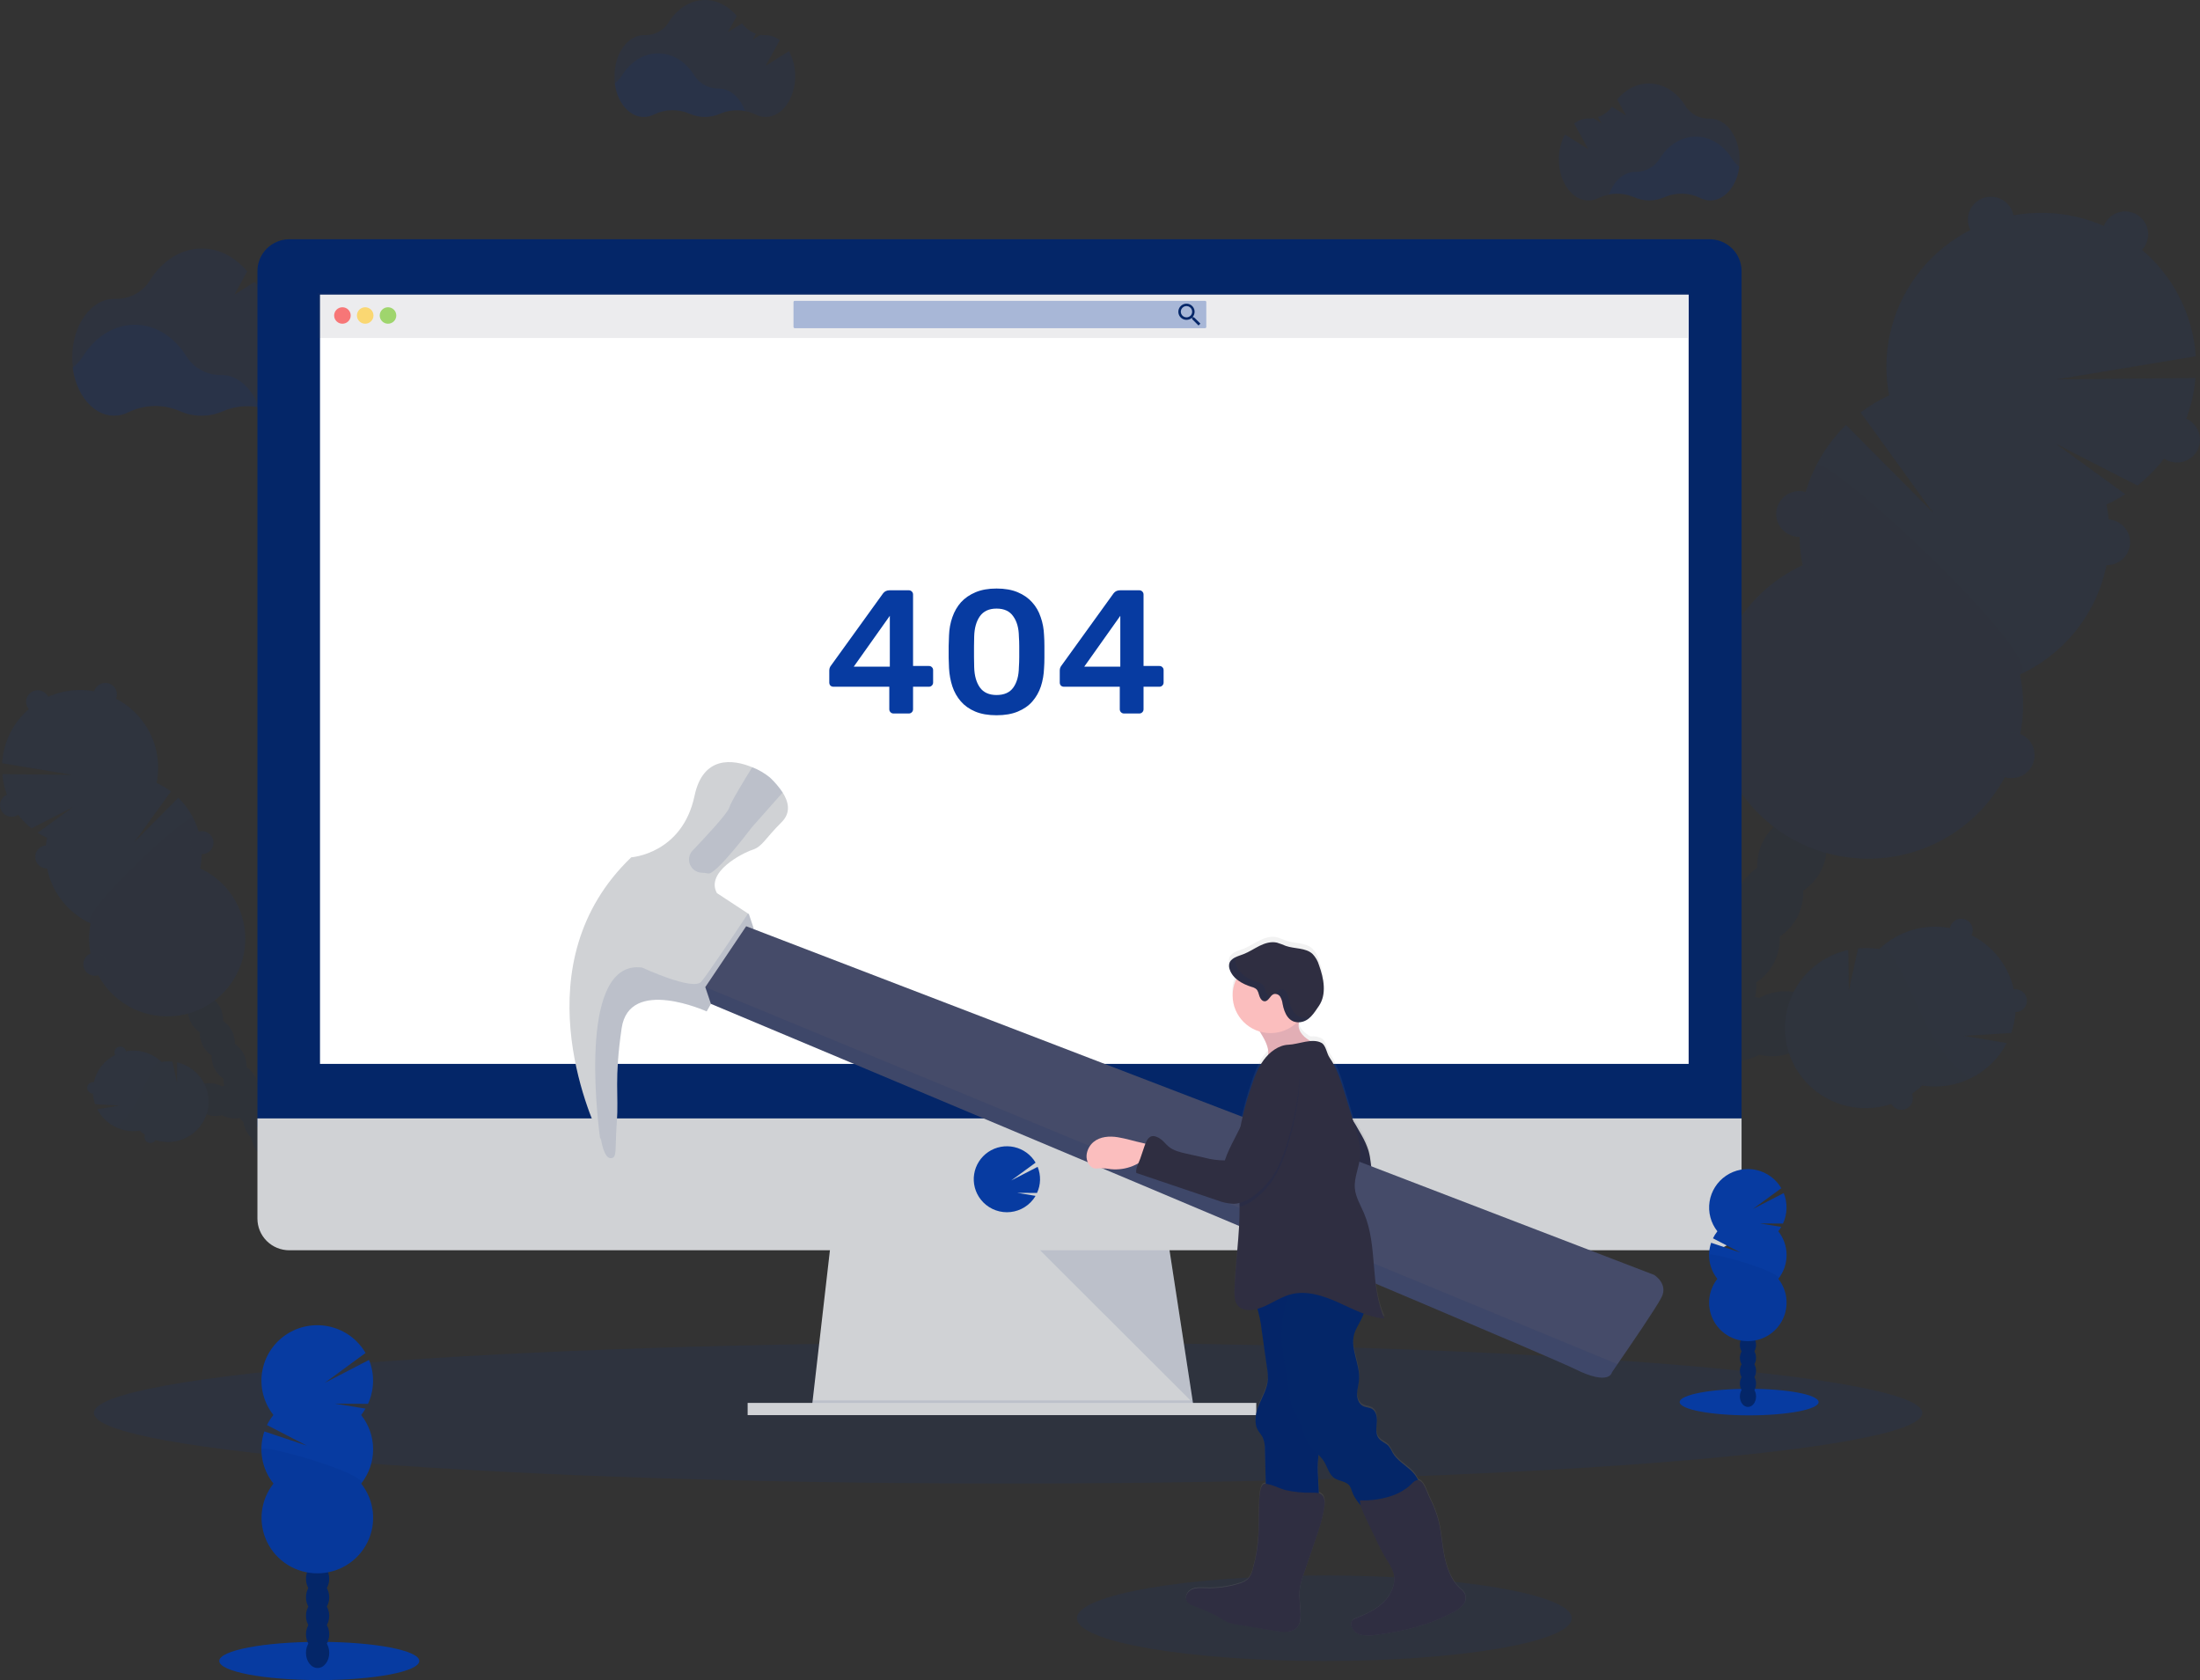 <svg width="550" height="420" viewBox="0 0 550 420" fill="none" xmlns="http://www.w3.org/2000/svg">
<rect x="0" y="0" width="550" height="420" fill="#333333" stroke="none"/>
<g clip-path="url(#clip0_889_6141)">
<path opacity="0.1" d="M252.026 370.865C378.257 370.865 480.587 362.968 480.587 353.227C480.587 343.486 378.257 335.589 252.026 335.589C125.794 335.589 23.464 343.486 23.464 353.227C23.464 362.968 125.794 370.865 252.026 370.865Z" fill="#073BA1"/>
<g opacity="0.1">
<path d="M454.461 252.724C453.095 248.603 447.556 246.705 442.092 248.491C441.305 248.746 440.543 249.073 439.817 249.469C439.468 249.372 439.107 249.287 438.742 249.223C439.04 248.037 439.154 246.813 439.08 245.594C440.965 244.341 442.494 242.627 443.521 240.617C444.547 238.608 445.037 236.37 444.942 234.118C446.822 232.862 448.346 231.147 449.368 229.138C450.391 227.129 450.878 224.893 450.783 222.643C452.677 221.402 454.204 219.683 455.209 217.662C457.844 212.477 456.752 206.651 452.767 204.647C448.782 202.643 443.41 205.224 440.774 210.409C439.73 212.41 439.241 214.652 439.36 216.903C437.48 218.159 435.956 219.874 434.934 221.883C433.911 223.892 433.424 226.129 433.52 228.378C431.64 229.635 430.116 231.35 429.094 233.359C428.071 235.368 427.584 237.604 427.679 239.853C425.795 241.108 424.267 242.823 423.24 244.833C422.214 246.843 421.724 249.082 421.817 251.334C419.923 252.575 418.395 254.294 417.391 256.315C416.896 257.29 416.52 258.32 416.273 259.383C415.612 258.424 414.807 257.571 413.885 256.855C413.779 256.039 413.599 255.234 413.347 254.45C411.551 249.014 406.732 245.701 402.591 247.058C398.45 248.416 396.536 253.916 398.332 259.351C399.067 261.682 400.482 263.743 402.398 265.273C402.503 266.089 402.683 266.895 402.935 267.678C403.979 270.832 406.038 273.269 408.394 274.493C408.185 275.174 408.036 275.871 407.948 276.577C405.727 278.701 404.297 281.51 403.893 284.547C401.67 286.671 400.24 289.483 399.838 292.521C398.737 293.571 397.827 294.803 397.149 296.161C394.508 301.345 395.6 307.176 399.585 309.175C403.57 311.174 408.942 308.604 411.583 303.414C412.279 302.06 412.734 300.597 412.927 299.09C415.149 296.967 416.578 294.157 416.982 291.121C419.205 288.997 420.635 286.185 421.037 283.146C423.243 281.018 424.656 278.208 425.044 275.177C427.275 273.053 428.709 270.236 429.11 267.192C429.794 266.547 430.405 265.83 430.933 265.054C433.13 265.502 435.408 265.36 437.531 264.643C438.319 264.387 439.08 264.06 439.806 263.664C442.185 264.288 444.696 264.199 447.024 263.408C452.471 261.639 455.822 256.85 454.461 252.724Z" fill="#042668"/>
<g opacity="0.1">
<path d="M444.818 236.476C444.254 237.027 443.634 237.52 442.968 237.945C443.053 239.471 442.85 240.999 442.371 242.451C442.794 241.87 443.172 241.257 443.5 240.618C444.167 239.319 444.613 237.919 444.818 236.476Z" fill="#042668"/>
<path d="M450.659 225C450.094 225.552 449.475 226.044 448.809 226.47C448.893 227.996 448.691 229.524 448.212 230.975C448.636 230.393 449.014 229.778 449.341 229.137C450.006 227.839 450.451 226.441 450.659 225Z" fill="#042668"/>
<path d="M437.413 220.73C437.363 219.943 437.394 219.153 437.504 218.373C436.46 219.395 435.592 220.582 434.934 221.884C434.609 222.526 434.336 223.193 434.116 223.878C435.006 222.632 436.125 221.564 437.413 220.73Z" fill="#042668"/>
<path d="M400.343 290.174C400.813 289.524 401.344 288.919 401.929 288.368C402.021 287.643 402.177 286.927 402.397 286.23C401.93 286.854 401.517 287.518 401.166 288.213C400.841 288.845 400.565 289.5 400.343 290.174Z" fill="#042668"/>
<path d="M404.397 282.211C404.867 281.56 405.399 280.955 405.984 280.404C406.072 279.698 406.221 279 406.43 278.32C405.984 278.926 405.588 279.568 405.247 280.239C404.915 280.874 404.631 281.533 404.397 282.211Z" fill="#042668"/>
<path d="M438.972 247.951C438.411 248.502 437.793 248.993 437.128 249.415C437.202 250.635 437.087 251.859 436.789 253.044C437.152 253.106 437.511 253.189 437.865 253.29C438.591 252.894 439.352 252.567 440.139 252.312C445.614 250.527 451.148 252.424 452.509 256.545C452.846 257.581 452.906 258.686 452.681 259.752C454.482 257.646 455.23 255.08 454.456 252.729C453.09 248.608 447.55 246.711 442.086 248.496C441.299 248.751 440.537 249.078 439.811 249.474C439.462 249.378 439.102 249.292 438.736 249.228C438.838 248.8 438.913 248.378 438.972 247.951Z" fill="#042668"/>
<path d="M398.342 294.178C397.874 294.802 397.462 295.465 397.11 296.161C396.784 296.805 396.507 297.473 396.282 298.16C396.762 297.506 397.302 296.897 397.896 296.342C397.978 295.609 398.128 294.884 398.342 294.178Z" fill="#042668"/>
<path d="M431.546 232.205C431.497 231.418 431.527 230.628 431.637 229.848C430.593 230.871 429.724 232.057 429.066 233.359C428.742 234.001 428.468 234.668 428.249 235.353C429.139 234.107 430.258 233.039 431.546 232.205Z" fill="#042668"/>
<path d="M423.107 279.004C423.001 279.799 422.821 280.583 422.569 281.345C422.99 280.761 423.366 280.147 423.693 279.507C424.046 278.82 424.339 278.105 424.57 277.369C424.13 277.954 423.64 278.501 423.107 279.004Z" fill="#042668"/>
<path d="M414.998 294.942C414.892 295.737 414.712 296.521 414.46 297.283C414.884 296.701 415.262 296.086 415.589 295.445C415.94 294.757 416.233 294.042 416.466 293.307C416.025 293.893 415.534 294.44 414.998 294.942Z" fill="#042668"/>
<path d="M419.052 286.968C418.947 287.763 418.767 288.547 418.515 289.309C418.943 288.736 419.328 288.132 419.666 287.502C420.018 286.815 420.311 286.1 420.542 285.364C420.092 285.939 419.594 286.476 419.052 286.968Z" fill="#042668"/>
<path d="M427.162 271.035C427.056 271.828 426.876 272.61 426.624 273.37C427.046 272.789 427.422 272.176 427.748 271.537C428.104 270.839 428.399 270.111 428.63 269.362C428.192 269.962 427.701 270.522 427.162 271.035Z" fill="#042668"/>
<path d="M400.612 250.88C404.764 249.527 409.582 252.836 411.368 258.271C411.619 259.057 411.799 259.864 411.905 260.682C412.827 261.398 413.633 262.25 414.293 263.21C414.541 262.145 414.916 261.113 415.412 260.137C415.6 259.773 415.804 259.426 416.014 259.068C415.404 258.228 414.68 257.477 413.863 256.834C413.758 256.017 413.578 255.212 413.325 254.429C411.529 248.993 406.71 245.679 402.569 247.037C400.203 247.806 398.568 249.928 397.934 252.611C398.661 251.814 399.584 251.218 400.612 250.88Z" fill="#042668"/>
<path d="M419.864 255.155C419.817 254.37 419.849 253.582 419.961 252.804C418.913 253.825 418.043 255.012 417.385 256.315C417.059 256.955 416.786 257.62 416.567 258.304C417.46 257.06 418.578 255.992 419.864 255.155Z" fill="#042668"/>
<path d="M425.705 243.675C425.657 242.89 425.69 242.102 425.802 241.323C424.753 242.342 423.882 243.526 423.226 244.829C422.901 245.472 422.628 246.138 422.408 246.823C423.298 245.577 424.417 244.509 425.705 243.675Z" fill="#042668"/>
<path d="M410.942 302.911C410.836 303.708 410.656 304.494 410.404 305.258C411.288 304.041 411.966 302.689 412.41 301.254C411.971 301.848 411.479 302.403 410.942 302.911Z" fill="#042668"/>
</g>
<path d="M462.431 199.692C464.327 198.453 465.855 196.734 466.857 194.711C469.498 189.526 468.406 183.695 464.421 181.691C460.436 179.687 455.064 182.268 452.423 187.458C451.377 189.464 450.891 191.712 451.014 193.968C449.134 195.225 447.611 196.94 446.588 198.949C445.565 200.958 445.079 203.194 445.174 205.443C443.277 206.681 441.749 208.401 440.748 210.425C440.424 211.059 440.152 211.719 439.936 212.397C441.339 210.376 443.376 208.873 445.728 208.121C445.995 208.944 446.425 209.707 446.991 210.364C447.557 211.021 448.249 211.56 449.026 211.95C449.803 212.34 450.651 212.572 451.519 212.634C452.387 212.696 453.259 212.587 454.085 212.311C454.879 214.635 454.879 217.155 454.085 219.479C454.505 218.903 454.879 218.295 455.203 217.661C456.247 215.66 456.733 213.418 456.612 211.168C458.494 209.913 460.02 208.199 461.043 206.189C462.066 204.179 462.551 201.942 462.453 199.692H462.431Z" fill="#042668"/>
<path d="M526.621 126.126C528.243 125.374 529.81 124.512 531.311 123.545L513.924 110.92L534.36 121.38C538.495 118.116 541.915 114.048 544.412 109.424C546.908 104.8 548.429 99.719 548.881 94.49L514.15 94.843L548.956 89.06C548.596 83.827 547.163 78.722 544.746 74.058C542.329 69.395 538.977 65.273 534.898 61.944C530.819 58.615 526.099 56.15 521.026 54.7C515.953 53.25 510.636 52.846 505.401 53.514C500.166 54.181 495.123 55.904 490.582 58.579C486.042 61.254 482.099 64.823 478.997 69.067C475.895 73.311 473.699 78.14 472.543 83.258C471.388 88.377 471.297 93.676 472.278 98.83C469.753 99.997 467.362 101.431 465.146 103.106L483.297 128.189L461.506 106.233C456.907 110.721 453.506 116.278 451.612 122.401C449.718 128.524 449.39 135.02 450.658 141.3C444.075 144.354 438.49 149.186 434.539 155.246C430.589 161.305 428.434 168.346 428.319 175.565C428.205 182.784 430.136 189.89 433.893 196.07C437.649 202.249 443.079 207.254 449.562 210.513C456.045 213.771 463.319 215.151 470.554 214.495C477.788 213.839 484.691 211.173 490.474 206.803C496.256 202.432 500.685 196.534 503.254 189.78C505.824 183.027 506.429 175.691 505.002 168.612C512.88 164.968 519.295 158.797 523.216 151.091C527.137 143.385 528.337 134.592 526.621 126.126Z" fill="#073BA1"/>
<path opacity="0.1" d="M454.085 116.335C450.151 124.037 448.948 132.834 450.67 141.3C444.087 144.354 438.501 149.187 434.551 155.246C430.601 161.305 428.445 168.347 428.331 175.566C428.217 182.785 430.148 189.89 433.904 196.07C437.661 202.25 443.091 207.255 449.573 210.513C456.056 213.771 463.331 215.151 470.565 214.495C477.8 213.839 484.703 211.173 490.486 206.803C496.268 202.433 500.697 196.534 503.266 189.781C505.835 183.027 506.441 175.692 505.014 168.612C512.613 165.106 456.032 112.481 454.085 116.335Z" fill="#042668"/>
<path d="M497.721 60.615C500.896 60.615 503.47 58.057 503.47 54.902C503.47 51.746 500.896 49.188 497.721 49.188C494.546 49.188 491.972 51.746 491.972 54.902C491.972 58.057 494.546 60.615 497.721 60.615Z" fill="#073BA1"/>
<path d="M531.301 64.282C534.476 64.282 537.05 61.724 537.05 58.568C537.05 55.413 534.476 52.855 531.301 52.855C528.126 52.855 525.552 55.413 525.552 58.568C525.552 61.724 528.126 64.282 531.301 64.282Z" fill="#073BA1"/>
<path d="M544.251 115.624C547.426 115.624 550 113.066 550 109.91C550 106.755 547.426 104.197 544.251 104.197C541.076 104.197 538.502 106.755 538.502 109.91C538.502 113.066 541.076 115.624 544.251 115.624Z" fill="#073BA1"/>
<path d="M526.772 141.263C529.948 141.263 532.521 138.705 532.521 135.55C532.521 132.394 529.948 129.836 526.772 129.836C523.597 129.836 521.023 132.394 521.023 135.55C521.023 138.705 523.597 141.263 526.772 141.263Z" fill="#073BA1"/>
<path d="M502.895 194.513C506.07 194.513 508.644 191.955 508.644 188.8C508.644 185.644 506.07 183.086 502.895 183.086C499.719 183.086 497.146 185.644 497.146 188.8C497.146 191.955 499.719 194.513 502.895 194.513Z" fill="#073BA1"/>
<path opacity="0.1" d="M502.895 194.513C506.07 194.513 508.644 191.955 508.644 188.8C508.644 185.644 506.07 183.086 502.895 183.086C499.719 183.086 497.146 185.644 497.146 188.8C497.146 191.955 499.719 194.513 502.895 194.513Z" fill="#042668"/>
<path d="M449.804 134.203C452.979 134.203 455.553 131.645 455.553 128.489C455.553 125.333 452.979 122.775 449.804 122.775C446.629 122.775 444.055 125.333 444.055 128.489C444.055 131.645 446.629 134.203 449.804 134.203Z" fill="#073BA1"/>
<path opacity="0.1" d="M449.804 134.203C452.979 134.203 455.553 131.645 455.553 128.489C455.553 125.333 452.979 122.775 449.804 122.775C446.629 122.775 444.055 125.333 444.055 128.489C444.055 131.645 446.629 134.203 449.804 134.203Z" fill="#042668"/>
<path opacity="0.1" d="M443.673 222.467C439.849 220.548 438.693 215.112 440.925 210.099C440.807 210.302 440.694 210.51 440.586 210.729C437.946 215.914 439.037 221.74 443.022 223.744C447.007 225.748 452.38 223.167 455.015 217.982C455.128 217.768 455.225 217.549 455.322 217.336C452.584 222.098 447.491 224.391 443.673 222.467Z" fill="#042668"/>
<path opacity="0.1" d="M437.993 233.627C434.175 231.708 433.013 226.272 435.251 221.253C435.132 221.462 435.014 221.67 434.907 221.884C432.266 227.069 433.358 232.9 437.343 234.899C441.328 236.898 446.7 234.327 449.341 229.137C449.448 228.923 449.551 228.709 449.647 228.49C446.905 233.253 441.817 235.545 437.993 233.627Z" fill="#042668"/>
<path opacity="0.1" d="M432.315 244.781C428.497 242.862 427.335 237.427 429.572 232.413C429.454 232.616 429.336 232.825 429.228 233.044C426.588 238.228 427.685 244.054 431.67 246.058C435.655 248.063 441.022 245.481 443.662 240.297C443.77 240.083 443.872 239.864 443.969 239.65C441.232 244.412 436.139 246.705 432.315 244.781Z" fill="#042668"/>
<path opacity="0.1" d="M426.657 255.968C422.833 254.049 421.677 248.614 423.909 243.6C423.79 243.803 423.678 244.012 423.565 244.225C420.929 249.41 422.021 255.241 426.006 257.245C429.991 259.25 435.364 256.668 437.999 251.478C438.112 251.265 438.209 251.051 438.305 250.832C435.552 255.567 430.459 257.86 426.657 255.968Z" fill="#042668"/>
<path opacity="0.1" d="M420.962 267.095C417.138 265.177 415.982 259.741 418.214 254.728C418.096 254.931 417.983 255.139 417.875 255.358C415.235 260.543 416.326 266.369 420.311 268.373C424.296 270.377 429.669 267.796 432.31 262.611C432.417 262.397 432.519 262.178 432.616 261.964C429.884 266.727 424.78 269.02 420.962 267.095Z" fill="#042668"/>
<path opacity="0.1" d="M415.283 278.256C411.465 276.337 410.303 270.901 412.54 265.888C412.422 266.091 412.304 266.299 412.196 266.513C409.556 271.697 410.647 277.529 414.638 279.533C418.628 281.537 423.969 278.95 426.658 273.766C426.765 273.552 426.867 273.338 426.964 273.119C424.194 277.881 419.128 280.174 415.283 278.256Z" fill="#042668"/>
<path opacity="0.1" d="M409.604 289.41C405.785 287.492 404.624 282.056 406.861 277.042C406.743 277.251 406.63 277.454 406.517 277.673C403.882 282.858 404.973 288.683 408.958 290.688C412.943 292.692 418.316 290.111 420.951 284.926C421.064 284.712 421.161 284.493 421.258 284.279C418.52 289.042 413.427 291.334 409.604 289.41Z" fill="#042668"/>
<path opacity="0.1" d="M403.93 300.57C400.106 298.651 398.95 293.216 401.182 288.202C401.064 288.405 400.951 288.614 400.843 288.827C398.202 294.012 399.294 299.843 403.279 301.847C407.264 303.852 412.637 301.27 415.277 296.08C415.385 295.867 415.482 295.653 415.579 295.434C412.841 300.196 407.748 302.467 403.93 300.57Z" fill="#042668"/>
<path opacity="0.1" d="M400.198 307.903C396.379 305.979 395.218 300.549 397.455 295.53C397.336 295.738 397.218 295.947 397.111 296.16C394.47 301.345 395.562 307.176 399.547 309.175C403.532 311.174 408.904 308.603 411.545 303.413C411.653 303.2 411.755 302.986 411.851 302.767C409.109 307.529 404.016 309.822 400.198 307.903Z" fill="#042668"/>
<path d="M502.803 258.245C503.395 256.556 503.757 254.796 503.879 253.012C504.274 253.011 504.664 252.929 505.026 252.772C505.388 252.614 505.713 252.384 505.981 252.095C506.249 251.807 506.454 251.467 506.584 251.096C506.714 250.726 506.766 250.332 506.736 249.941C506.706 249.549 506.595 249.168 506.41 248.821C506.225 248.475 505.97 248.169 505.661 247.925C505.352 247.68 504.995 247.502 504.614 247.4C504.232 247.299 503.834 247.277 503.443 247.336C502.804 244.443 501.524 241.728 499.697 239.388C497.87 237.048 495.542 235.142 492.881 233.808C493.225 233.132 493.284 232.348 493.046 231.628C492.808 230.908 492.292 230.312 491.612 229.97C490.931 229.629 490.142 229.57 489.418 229.806C488.694 230.043 488.094 230.556 487.75 231.232C487.626 231.472 487.539 231.73 487.492 231.996C484.337 231.412 481.087 231.585 478.012 232.501C474.937 233.416 472.127 235.048 469.815 237.261C468.069 236.98 466.293 236.928 464.534 237.106L462.205 247.64L462.065 237.485C459.393 238.068 456.867 239.185 454.644 240.77C452.421 242.355 450.546 244.374 449.135 246.704C447.723 249.034 446.804 251.625 446.435 254.319C446.065 257.014 446.252 259.755 446.984 262.375C447.716 264.995 448.979 267.439 450.694 269.558C452.409 271.677 454.541 273.426 456.959 274.698C459.377 275.97 462.031 276.739 464.758 276.957C467.486 277.176 470.229 276.839 472.821 275.968C473.098 276.465 473.52 276.867 474.031 277.122C474.558 277.388 475.154 277.486 475.739 277.403C476.324 277.32 476.868 277.059 477.299 276.657C477.729 276.255 478.024 275.731 478.144 275.156C478.264 274.582 478.202 273.984 477.968 273.445C478.885 272.819 479.749 272.118 480.549 271.35C484.748 272.028 489.054 271.368 492.852 269.464C496.65 267.56 499.744 264.51 501.69 260.751L490.853 258.939L502.803 258.245Z" fill="#073BA1"/>
<g opacity="0.1">
<path d="M486.061 263.36C482.06 258.111 479.608 251.895 476.784 245.93C475.651 243.482 474.381 241.098 472.982 238.79L470.863 236.336C470.508 236.636 470.153 236.946 469.788 237.272C468.042 236.991 466.266 236.939 464.506 237.117L462.178 247.651L462.038 237.496C459.365 238.079 456.84 239.196 454.617 240.781C452.393 242.366 450.519 244.385 449.107 246.715C447.696 249.045 446.777 251.636 446.407 254.33C446.038 257.024 446.224 259.765 446.957 262.386C447.689 265.006 448.951 267.45 450.666 269.569C452.381 271.688 454.513 273.437 456.931 274.709C459.35 275.981 462.004 276.75 464.731 276.968C467.458 277.187 470.202 276.85 472.794 275.979C473.071 276.476 473.493 276.878 474.004 277.133C474.53 277.399 475.127 277.497 475.711 277.414C476.296 277.331 476.841 277.07 477.271 276.668C477.702 276.266 477.997 275.742 478.117 275.167C478.236 274.592 478.175 273.995 477.94 273.456C478.858 272.83 479.721 272.129 480.522 271.361C484.632 272.022 488.848 271.402 492.59 269.586C490.092 267.872 487.888 265.769 486.061 263.36Z" fill="#042668"/>
</g>
<path d="M415.208 240.805C415.429 240.369 415.535 239.884 415.514 239.396C415.493 238.908 415.347 238.434 415.089 238.018C414.831 237.603 414.47 237.26 414.041 237.022C413.612 236.785 413.128 236.661 412.637 236.662C411.822 232.367 409.611 228.456 406.345 225.529C406.871 223.488 407.071 221.378 406.936 219.276L396.369 217.485L406.63 216.844C406.445 215.886 406.192 214.943 405.871 214.022C406.271 213.749 406.596 213.381 406.818 212.953C407.077 212.442 407.176 211.866 407.101 211.298C407.027 210.731 406.784 210.199 406.402 209.771C406.02 209.343 405.518 209.038 404.961 208.896C404.403 208.755 403.815 208.783 403.274 208.976C400.556 205.16 396.579 202.41 392.034 201.205C387.488 200 382.662 200.416 378.393 202.38C374.123 204.344 370.682 207.733 368.665 211.957C366.649 216.181 366.185 220.974 367.355 225.502C366.732 225.763 366.225 226.237 365.924 226.839C365.66 227.356 365.562 227.941 365.641 228.516C365.72 229.091 365.974 229.628 366.368 230.056C366.763 230.484 367.279 230.782 367.848 230.911C368.417 231.04 369.012 230.993 369.554 230.778C370.586 232.499 371.871 234.058 373.367 235.401C372.278 239.622 372.607 244.082 374.303 248.1L388.474 244.444L375.836 251.05C378.07 254.579 381.359 257.326 385.241 258.906C389.124 260.486 393.406 260.821 397.489 259.864C401.573 258.906 405.253 256.704 408.015 253.566C410.777 250.427 412.483 246.509 412.895 242.36C413.382 242.318 413.85 242.153 414.255 241.881C414.659 241.609 414.987 241.238 415.208 240.805Z" fill="#073BA1"/>
<path opacity="0.1" d="M415.207 240.805C415.429 240.369 415.534 239.884 415.514 239.396C415.493 238.908 415.347 238.434 415.089 238.018C414.831 237.603 414.47 237.26 414.04 237.022C413.611 236.785 413.128 236.661 412.636 236.662C411.821 232.367 409.611 228.456 406.344 225.529C406.43 225.193 406.506 224.861 406.57 224.524C406.195 224.795 405.847 225.101 405.532 225.438C403.623 227.517 402.644 230.313 400.757 232.413C398.53 234.893 395.196 236.187 391.867 236.534C388.538 236.882 385.188 236.374 381.902 235.738C379.18 235.203 376.421 234.583 373.663 234.845C373.394 234.845 373.125 234.904 372.877 234.947C373.039 235.102 373.2 235.257 373.367 235.406C372.278 239.628 372.606 244.087 374.303 248.106L388.473 244.444L375.835 251.051C378.07 254.58 381.358 257.326 385.241 258.906C389.123 260.487 393.406 260.821 397.489 259.864C401.572 258.906 405.252 256.704 408.015 253.566C410.777 250.427 412.483 246.51 412.895 242.36C413.381 242.318 413.849 242.153 414.254 241.881C414.659 241.609 414.987 241.238 415.207 240.805Z" fill="#042668"/>
</g>
<g opacity="0.1">
<path d="M48.127 273.248C48.816 271.168 51.607 270.212 54.36 271.11C54.757 271.239 55.14 271.403 55.506 271.601C55.683 271.553 55.866 271.51 56.044 271.478C55.893 270.881 55.835 270.265 55.872 269.65C54.926 269.015 54.16 268.151 53.645 267.138C53.13 266.126 52.884 265.001 52.93 263.867C51.976 263.244 51.208 262.378 50.703 261.361C50.178 260.352 49.931 259.224 49.988 258.09C49.035 257.463 48.267 256.596 47.762 255.578C46.439 252.969 46.977 250.035 48.993 249.02C51.01 248.004 53.71 249.313 55.038 251.922C55.563 252.932 55.808 254.063 55.748 255.198C56.696 255.83 57.464 256.693 57.979 257.705C58.494 258.716 58.739 259.843 58.69 260.976C59.637 261.609 60.405 262.473 60.92 263.486C61.435 264.498 61.68 265.625 61.631 266.759C62.579 267.39 63.347 268.254 63.863 269.265C64.378 270.277 64.623 271.404 64.573 272.537C65.528 273.163 66.298 274.03 66.805 275.049C67.047 275.542 67.227 276.062 67.343 276.599C67.674 276.114 68.079 275.683 68.542 275.321C68.597 274.909 68.691 274.503 68.822 274.108C69.731 271.371 72.156 269.704 74.248 270.367C76.34 271.029 77.297 273.825 76.399 276.561C76.028 277.736 75.315 278.776 74.35 279.549C74.294 279.959 74.201 280.364 74.07 280.757C73.629 282.208 72.646 283.435 71.322 284.188C71.426 284.538 71.502 284.896 71.548 285.257C72.103 285.787 72.564 286.407 72.909 287.091C73.261 287.773 73.49 288.511 73.587 289.271C74.144 289.8 74.606 290.42 74.953 291.104C75.304 291.787 75.533 292.525 75.63 293.285C76.189 293.815 76.651 294.437 76.996 295.124C78.324 297.732 77.776 300.672 75.77 301.677C73.764 302.681 71.053 301.388 69.725 298.774C69.375 298.091 69.146 297.354 69.047 296.594C67.927 295.525 67.206 294.11 67.004 292.58C65.883 291.511 65.163 290.096 64.96 288.566C64.403 288.036 63.941 287.416 63.594 286.732C63.246 286.049 63.017 285.311 62.917 284.552C62.361 284.022 61.901 283.402 61.556 282.718C61.204 282.036 60.975 281.298 60.879 280.538C60.532 280.217 60.224 279.859 59.959 279.469C58.852 279.694 57.706 279.624 56.635 279.266C56.238 279.134 55.853 278.968 55.484 278.769C54.288 279.084 53.025 279.04 51.854 278.64C49.128 277.737 47.444 275.327 48.127 273.248Z" fill="#042668"/>
<g opacity="0.1">
<path d="M52.983 265.054C53.269 265.333 53.582 265.582 53.919 265.797C53.874 266.564 53.976 267.333 54.22 268.063C54.004 267.771 53.813 267.462 53.65 267.138C53.314 266.485 53.089 265.78 52.983 265.054Z" fill="#042668"/>
<path d="M50.041 259.281C50.328 259.557 50.641 259.804 50.977 260.019C50.932 260.788 51.034 261.559 51.278 262.29C50.627 261.402 50.202 260.369 50.041 259.281Z" fill="#042668"/>
<path d="M56.726 257.127C56.751 256.731 56.737 256.334 56.683 255.941C57.208 256.457 57.646 257.054 57.979 257.71C58.141 258.034 58.278 258.37 58.387 258.715C57.939 258.086 57.375 257.548 56.726 257.127Z" fill="#042668"/>
<path d="M75.387 292.114C75.152 291.787 74.885 291.482 74.591 291.206C74.542 290.843 74.463 290.486 74.355 290.137C74.588 290.451 74.795 290.783 74.973 291.131C75.136 291.448 75.275 291.776 75.387 292.114Z" fill="#042668"/>
<path d="M73.328 288.101C73.092 287.773 72.826 287.469 72.531 287.192C72.488 286.83 72.412 286.472 72.306 286.123C72.749 286.719 73.09 287.384 73.317 288.09L73.328 288.101Z" fill="#042668"/>
<path d="M55.93 270.848C56.212 271.125 56.524 271.37 56.861 271.58C56.82 272.195 56.878 272.812 57.032 273.408C56.851 273.44 56.672 273.481 56.495 273.531C56.126 273.334 55.741 273.169 55.344 273.039C52.59 272.141 49.799 273.098 49.116 275.177C48.945 275.694 48.913 276.247 49.025 276.781C48.582 276.318 48.268 275.75 48.111 275.131C47.955 274.512 47.962 273.863 48.132 273.248C48.821 271.169 51.612 270.212 54.365 271.11C54.761 271.239 55.145 271.403 55.511 271.601C55.688 271.553 55.871 271.511 56.048 271.479C55.997 271.271 55.957 271.06 55.93 270.848Z" fill="#042668"/>
<path d="M76.398 294.129C76.633 294.444 76.84 294.779 77.017 295.129C77.181 295.453 77.32 295.789 77.431 296.134C77.196 295.804 76.929 295.498 76.635 295.22C76.587 294.85 76.508 294.486 76.398 294.129Z" fill="#042668"/>
<path d="M59.668 262.916C59.694 262.52 59.679 262.123 59.625 261.729C60.152 262.244 60.59 262.842 60.921 263.499C61.083 263.821 61.22 264.155 61.33 264.498C60.882 263.871 60.318 263.334 59.668 262.916Z" fill="#042668"/>
<path d="M63.921 286.487C63.972 286.886 64.06 287.28 64.185 287.662C63.737 287.052 63.395 286.371 63.174 285.647C63.397 285.949 63.648 286.23 63.921 286.487Z" fill="#042668"/>
<path d="M68.004 294.515C68.058 294.914 68.148 295.307 68.273 295.69C68.057 295.399 67.866 295.089 67.703 294.766C67.526 294.422 67.378 294.065 67.262 293.697C67.487 293.988 67.735 294.262 68.004 294.515Z" fill="#042668"/>
<path d="M65.965 290.5C66.016 290.9 66.104 291.293 66.229 291.676C66.015 291.383 65.824 291.074 65.659 290.752C65.481 290.408 65.334 290.051 65.218 289.683C65.442 289.977 65.692 290.25 65.965 290.5Z" fill="#042668"/>
<path d="M61.878 282.467C61.928 282.868 62.016 283.264 62.141 283.648C61.938 283.355 61.758 283.046 61.604 282.724C61.423 282.381 61.274 282.024 61.157 281.655C61.372 281.947 61.613 282.219 61.878 282.467Z" fill="#042668"/>
<path d="M75.252 272.317C73.16 271.633 70.735 273.301 69.832 276.059C69.701 276.454 69.607 276.86 69.552 277.272C69.087 277.632 68.68 278.061 68.347 278.544C68.222 278.007 68.033 277.486 67.783 276.994C67.691 276.812 67.589 276.636 67.481 276.46C67.787 276.038 68.149 275.661 68.557 275.337C68.612 274.925 68.706 274.519 68.837 274.124C69.746 271.387 72.171 269.72 74.263 270.383C74.863 270.611 75.393 270.991 75.802 271.483C76.211 271.976 76.485 272.565 76.597 273.194C76.231 272.792 75.769 272.491 75.252 272.317Z" fill="#042668"/>
<path d="M65.551 274.471C65.576 274.075 65.562 273.678 65.508 273.285C66.035 273.8 66.473 274.397 66.804 275.054C66.966 275.378 67.103 275.714 67.213 276.059C66.766 275.429 66.202 274.89 65.551 274.471Z" fill="#042668"/>
<path d="M62.609 268.688C62.635 268.293 62.62 267.895 62.566 267.502C63.091 268.019 63.529 268.616 63.862 269.271C64.025 269.595 64.162 269.931 64.271 270.276C63.823 269.647 63.259 269.109 62.609 268.688Z" fill="#042668"/>
<path d="M70.047 298.528C70.099 298.93 70.189 299.325 70.316 299.709C70.101 299.415 69.91 299.104 69.746 298.779C69.569 298.436 69.421 298.078 69.305 297.71C69.53 298.002 69.778 298.276 70.047 298.528Z" fill="#042668"/>
</g>
<path d="M44.109 246.529C43.156 245.905 42.387 245.04 41.883 244.022C40.555 241.409 41.103 238.474 43.109 237.464C45.115 236.454 47.826 237.753 49.154 240.366C49.679 241.375 49.925 242.504 49.864 243.638C50.811 244.271 51.579 245.135 52.094 246.147C52.609 247.16 52.854 248.287 52.806 249.421C53.76 250.045 54.53 250.91 55.038 251.927C55.199 252.248 55.336 252.58 55.446 252.921C54.734 251.911 53.708 251.16 52.526 250.784C52.394 251.201 52.18 251.588 51.896 251.923C51.612 252.257 51.264 252.532 50.872 252.731C50.48 252.93 50.052 253.049 49.613 253.082C49.174 253.115 48.733 253.06 48.315 252.921C47.916 254.091 47.916 255.359 48.315 256.529C48.113 256.238 47.933 255.933 47.777 255.615C47.252 254.607 47.005 253.478 47.062 252.344C46.116 251.71 45.349 250.846 44.834 249.833C44.319 248.821 44.073 247.694 44.12 246.561L44.109 246.529Z" fill="#042668"/>
<path d="M11.777 209.468C10.962 209.089 10.173 208.655 9.417 208.169L18.172 201.809L7.878 207.074C5.797 205.429 4.076 203.38 2.819 201.051C1.562 198.722 0.797 196.163 0.57 193.53L18.07 193.712L0.532 190.794C0.683 188.135 1.384 185.535 2.59 183.157C3.796 180.779 5.481 178.673 7.542 176.97C9.603 175.268 11.994 174.006 14.567 173.262C17.14 172.518 19.84 172.309 22.498 172.647C25.156 172.986 27.715 173.865 30.016 175.229C32.318 176.593 34.312 178.414 35.874 180.578C37.436 182.742 38.533 185.202 39.097 187.805C39.661 190.409 39.679 193.1 39.151 195.711C40.421 196.295 41.626 197.012 42.743 197.849L33.601 210.484L44.577 199.431C46.894 201.692 48.606 204.491 49.56 207.575C50.514 210.66 50.68 213.932 50.041 217.095C53.362 218.632 56.18 221.067 58.173 224.121C60.167 227.175 61.256 230.725 61.315 234.365C61.374 238.005 60.401 241.587 58.508 244.704C56.615 247.82 53.877 250.344 50.608 251.987C47.34 253.63 43.672 254.325 40.024 253.994C36.376 253.662 32.896 252.317 29.981 250.112C27.067 247.908 24.835 244.932 23.541 241.526C22.248 238.121 21.945 234.422 22.668 230.853C18.705 229.017 15.477 225.912 13.502 222.035C11.527 218.158 10.92 213.735 11.777 209.474V209.468Z" fill="#073BA1"/>
<path opacity="0.1" d="M48.321 204.54C50.304 208.419 50.911 212.851 50.042 217.116C53.362 218.653 56.181 221.088 58.174 224.142C60.168 227.196 61.256 230.746 61.316 234.386C61.375 238.026 60.402 241.608 58.509 244.725C56.615 247.841 53.878 250.365 50.609 252.008C47.34 253.651 43.672 254.346 40.025 254.015C36.377 253.683 32.897 252.338 29.982 250.133C27.067 247.929 24.835 244.953 23.542 241.547C22.249 238.142 21.946 234.443 22.668 230.874C18.834 229.105 47.337 202.6 48.321 204.54Z" fill="#042668"/>
<path d="M26.335 176.469C27.936 176.469 29.234 175.179 29.234 173.588C29.234 171.997 27.936 170.708 26.335 170.708C24.734 170.708 23.436 171.997 23.436 173.588C23.436 175.179 24.734 176.469 26.335 176.469Z" fill="#073BA1"/>
<path d="M9.416 178.318C11.017 178.318 12.315 177.029 12.315 175.437C12.315 173.846 11.017 172.557 9.416 172.557C7.815 172.557 6.518 173.846 6.518 175.437C6.518 177.029 7.815 178.318 9.416 178.318Z" fill="#073BA1"/>
<path d="M2.899 204.182C4.5 204.182 5.797 202.892 5.797 201.301C5.797 199.71 4.5 198.42 2.899 198.42C1.298 198.42 0 199.71 0 201.301C0 202.892 1.298 204.182 2.899 204.182Z" fill="#073BA1"/>
<path d="M11.702 217.101C13.303 217.101 14.601 215.811 14.601 214.22C14.601 212.629 13.303 211.339 11.702 211.339C10.101 211.339 8.804 212.629 8.804 214.22C8.804 215.811 10.101 217.101 11.702 217.101Z" fill="#073BA1"/>
<path d="M23.728 243.926C25.329 243.926 26.627 242.636 26.627 241.045C26.627 239.454 25.329 238.164 23.728 238.164C22.127 238.164 20.829 239.454 20.829 241.045C20.829 242.636 22.127 243.926 23.728 243.926Z" fill="#073BA1"/>
<path opacity="0.1" d="M23.728 243.926C25.329 243.926 26.627 242.636 26.627 241.045C26.627 239.454 25.329 238.164 23.728 238.164C22.127 238.164 20.829 239.454 20.829 241.045C20.829 242.636 22.127 243.926 23.728 243.926Z" fill="#042668"/>
<path d="M50.472 213.541C52.073 213.541 53.371 212.251 53.371 210.66C53.371 209.069 52.073 207.779 50.472 207.779C48.871 207.779 47.573 209.069 47.573 210.66C47.573 212.251 48.871 213.541 50.472 213.541Z" fill="#073BA1"/>
<path opacity="0.1" d="M50.472 213.541C52.073 213.541 53.371 212.251 53.371 210.66C53.371 209.069 52.073 207.779 50.472 207.779C48.871 207.779 47.573 209.069 47.573 210.66C47.573 212.251 48.871 213.541 50.472 213.541Z" fill="#042668"/>
<path opacity="0.1" d="M53.564 258.004C55.489 257.037 56.07 254.3 54.946 251.772C55.005 251.879 55.065 251.98 55.118 252.087C56.447 254.701 55.898 257.635 53.887 258.645C51.875 259.656 49.176 258.357 47.847 255.743C47.794 255.636 47.74 255.529 47.691 255.417C49.074 257.817 51.639 258.971 53.564 258.004Z" fill="#042668"/>
<path opacity="0.1" d="M56.42 263.627C58.345 262.66 58.931 259.918 57.808 257.395C57.867 257.497 57.926 257.603 57.98 257.71C59.308 260.324 58.759 263.258 56.748 264.268C54.737 265.279 52.037 263.98 50.709 261.366C50.65 261.259 50.601 261.147 50.553 261.04C51.935 263.451 54.505 264.594 56.42 263.627Z" fill="#042668"/>
<path opacity="0.1" d="M59.28 269.244C61.206 268.277 61.792 265.54 60.663 263.012C60.727 263.119 60.781 263.221 60.84 263.333C62.168 265.941 61.614 268.881 59.608 269.886C57.602 270.89 54.897 269.597 53.569 266.983C53.51 266.876 53.462 266.77 53.413 266.657C54.79 269.057 57.355 270.212 59.28 269.244Z" fill="#042668"/>
<path opacity="0.1" d="M62.142 274.867C64.067 273.9 64.653 271.163 63.524 268.635C63.583 268.737 63.642 268.844 63.696 268.951C65.03 271.564 64.476 274.498 62.47 275.509C60.464 276.519 57.753 275.22 56.425 272.606C56.371 272.5 56.323 272.387 56.274 272.28C57.651 274.675 60.216 275.835 62.142 274.867Z" fill="#042668"/>
<path opacity="0.1" d="M65.003 280.485C66.928 279.517 67.509 276.781 66.385 274.258C66.444 274.359 66.503 274.466 66.557 274.573C67.885 277.187 67.337 280.121 65.331 281.131C63.325 282.141 60.614 280.837 59.286 278.229C59.232 278.117 59.184 278.01 59.13 277.903C60.512 280.297 63.077 281.452 65.003 280.485Z" fill="#042668"/>
<path opacity="0.1" d="M67.864 286.107C69.789 285.14 70.37 282.403 69.246 279.875C69.305 279.982 69.364 280.083 69.418 280.19C70.746 282.804 70.198 285.738 68.192 286.748C66.186 287.759 63.475 286.46 62.147 283.846C62.093 283.739 62.04 283.632 61.991 283.52C63.373 285.899 65.939 287.074 67.864 286.107Z" fill="#042668"/>
<path opacity="0.1" d="M70.725 291.73C72.645 290.763 73.231 288.021 72.107 285.498C72.166 285.6 72.226 285.707 72.279 285.813C73.608 288.427 73.059 291.361 71.048 292.371C69.037 293.382 66.337 292.077 65.008 289.469C64.955 289.357 64.901 289.25 64.853 289.143C66.235 291.538 68.8 292.697 70.725 291.73Z" fill="#042668"/>
<path opacity="0.1" d="M73.581 297.347C75.507 296.38 76.093 293.643 74.963 291.115C75.028 291.222 75.082 291.324 75.141 291.436C76.469 294.044 75.915 296.984 73.909 297.989C71.903 298.993 69.198 297.7 67.87 295.086C67.811 294.98 67.762 294.873 67.714 294.76C69.096 297.16 71.656 298.315 73.581 297.347Z" fill="#042668"/>
<path opacity="0.1" d="M75.479 301.041C77.404 300.073 77.985 297.337 76.861 294.809C76.92 294.915 76.98 295.017 77.033 295.129C78.362 297.738 77.813 300.677 75.807 301.682C73.801 302.687 71.091 301.393 69.762 298.78C69.709 298.673 69.655 298.566 69.606 298.454C70.972 300.864 73.538 302.008 75.479 301.041Z" fill="#042668"/>
<path d="M23.776 276.027C23.477 275.177 23.297 274.291 23.238 273.392C23.04 273.391 22.843 273.35 22.661 273.27C22.479 273.191 22.315 273.075 22.18 272.929C22.046 272.784 21.942 272.613 21.877 272.426C21.812 272.24 21.786 272.042 21.801 271.844C21.816 271.647 21.872 271.456 21.965 271.281C22.058 271.106 22.187 270.953 22.342 270.83C22.498 270.706 22.677 270.617 22.869 270.565C23.062 270.514 23.262 270.503 23.459 270.533C23.782 269.076 24.426 267.709 25.346 266.53C26.266 265.351 27.438 264.391 28.778 263.718C28.604 263.377 28.575 262.982 28.695 262.619C28.814 262.256 29.075 261.955 29.418 261.783C29.761 261.611 30.159 261.581 30.524 261.7C30.889 261.82 31.191 262.078 31.364 262.419C31.427 262.54 31.471 262.67 31.494 262.804C33.085 262.514 34.723 262.605 36.272 263.069C37.821 263.534 39.236 264.359 40.399 265.476C41.288 265.332 42.193 265.307 43.088 265.402L44.261 270.704L44.288 265.589C45.621 265.895 46.878 266.467 47.983 267.269C49.089 268.071 50.019 269.087 50.718 270.256C51.418 271.426 51.872 272.723 52.053 274.072C52.234 275.42 52.138 276.791 51.772 278.101C51.406 279.412 50.776 280.635 49.921 281.697C49.067 282.759 48.004 283.639 46.798 284.282C45.593 284.925 44.268 285.319 42.905 285.44C41.542 285.561 40.168 285.406 38.867 284.985C38.725 285.233 38.514 285.436 38.259 285.568C37.993 285.701 37.693 285.75 37.398 285.708C37.103 285.665 36.829 285.534 36.611 285.332C36.394 285.129 36.245 284.866 36.184 284.576C36.122 284.286 36.152 283.985 36.269 283.713C35.808 283.393 35.374 283.035 34.973 282.644C32.858 282.984 30.688 282.651 28.775 281.691C26.862 280.731 25.305 279.193 24.325 277.299L29.783 276.385L23.776 276.027Z" fill="#073BA1"/>
<g opacity="0.1">
<path d="M32.209 278.603C34.225 275.931 35.462 272.831 36.882 269.827C37.451 268.591 38.09 267.388 38.797 266.224L39.872 264.99C40.055 265.145 40.233 265.3 40.41 265.46C41.299 265.315 42.203 265.29 43.099 265.385L44.272 270.687L44.288 265.588C45.621 265.895 46.878 266.466 47.983 267.268C49.089 268.071 50.019 269.087 50.718 270.256C51.418 271.425 51.872 272.723 52.053 274.071C52.234 275.42 52.138 276.79 51.772 278.101C51.406 279.411 50.776 280.635 49.921 281.697C49.067 282.759 48.004 283.638 46.798 284.282C45.593 284.925 44.268 285.319 42.905 285.44C41.542 285.56 40.168 285.406 38.867 284.985C38.725 285.233 38.514 285.436 38.259 285.567C37.993 285.701 37.693 285.749 37.398 285.707C37.103 285.665 36.829 285.534 36.611 285.332C36.394 285.129 36.245 284.865 36.184 284.576C36.122 284.286 36.152 283.985 36.269 283.713C35.808 283.393 35.374 283.035 34.973 282.644C32.901 282.974 30.778 282.662 28.891 281.751C30.16 280.886 31.28 279.823 32.209 278.603Z" fill="#042668"/>
</g>
<path d="M67.901 267.24C67.815 267.072 67.764 266.888 67.749 266.7C67.735 266.512 67.758 266.323 67.818 266.143C67.877 265.964 67.972 265.798 68.096 265.655C68.22 265.512 68.371 265.395 68.541 265.311C68.744 265.207 68.969 265.154 69.197 265.156C69.608 262.991 70.72 261.02 72.365 259.544C72.099 258.517 71.999 257.454 72.069 256.396L77.388 255.508L72.22 255.182C72.313 254.7 72.443 254.224 72.607 253.761C72.404 253.626 72.239 253.442 72.128 253.226C71.999 252.969 71.95 252.679 71.988 252.393C72.026 252.108 72.148 251.841 72.34 251.625C72.532 251.41 72.785 251.256 73.065 251.184C73.345 251.112 73.641 251.125 73.914 251.222C74.864 249.879 76.133 248.79 77.609 248.052C79.347 247.176 81.302 246.816 83.24 247.016C85.179 247.217 87.018 247.968 88.538 249.181C90.058 250.394 91.193 252.017 91.808 253.855C92.423 255.693 92.491 257.668 92.005 259.544C92.258 259.651 92.475 259.828 92.63 260.054C92.785 260.28 92.872 260.545 92.881 260.818C92.89 261.091 92.821 261.361 92.681 261.597C92.541 261.832 92.336 262.023 92.091 262.147C91.907 262.239 91.706 262.292 91.5 262.301C91.294 262.31 91.089 262.276 90.897 262.2C90.378 263.065 89.731 263.847 88.977 264.52C89.529 266.651 89.364 268.903 88.51 270.934L81.394 269.074L87.757 272.403C86.801 273.918 85.458 275.153 83.864 275.982C82.27 276.811 80.484 277.204 78.687 277.12C76.89 277.036 75.148 276.479 73.639 275.505C72.13 274.532 70.909 273.177 70.101 271.58C69.538 270.469 69.185 269.264 69.058 268.026C68.813 268.004 68.579 267.92 68.376 267.783C68.174 267.645 68.01 267.458 67.901 267.24Z" fill="#073BA1"/>
<path opacity="0.1" d="M67.901 267.24C67.815 267.072 67.764 266.888 67.749 266.7C67.735 266.511 67.758 266.322 67.818 266.143C67.877 265.964 67.972 265.798 68.096 265.655C68.22 265.512 68.371 265.395 68.541 265.31C68.744 265.207 68.969 265.154 69.197 265.155C69.608 262.991 70.72 261.02 72.365 259.543C72.322 259.378 72.284 259.207 72.252 259.041C72.445 259.178 72.625 259.332 72.79 259.501C73.752 260.57 74.247 261.954 75.194 263.012C76.38 264.228 77.974 264.968 79.674 265.091C81.357 265.206 83.048 265.071 84.691 264.69C86.046 264.344 87.444 264.191 88.843 264.236L89.241 264.29L88.993 264.519C89.545 266.651 89.38 268.903 88.526 270.933L81.394 269.073L87.757 272.403C86.801 273.918 85.458 275.153 83.864 275.982C82.27 276.811 80.484 277.203 78.687 277.12C76.89 277.036 75.148 276.479 73.639 275.505C72.13 274.532 70.909 273.177 70.101 271.58C69.538 270.468 69.185 269.264 69.058 268.026C68.813 268.004 68.579 267.92 68.376 267.782C68.174 267.645 68.01 267.458 67.901 267.24Z" fill="#042668"/>
</g>
<path opacity="0.1" d="M186.264 27.745C184.138 27.344 181.94 27.582 179.95 28.429C178.757 28.958 177.465 29.231 176.159 29.231C174.853 29.231 173.561 28.958 172.368 28.429C170.957 27.815 169.429 27.512 167.89 27.543C166.35 27.573 164.836 27.936 163.451 28.606C162.66 29.021 161.78 29.239 160.886 29.242C157.272 29.242 154.265 25.623 153.642 20.85C154.362 20.325 154.975 19.669 155.449 18.916C157.567 15.521 160.827 13.341 164.532 13.341C168.237 13.341 171.464 15.479 173.583 18.851C174.216 19.864 175.101 20.698 176.152 21.273C177.203 21.848 178.385 22.144 179.585 22.133H179.682C182.532 22.117 185.022 24.41 186.264 27.745Z" fill="#073BA1"/>
<path opacity="0.1" d="M197.246 12.779L191.405 16.462L194.949 10.048C193.944 9.252 192.701 8.812 191.416 8.798H191.325C190.919 8.802 190.515 8.772 190.115 8.707L188.13 9.957L188.98 8.423C187.582 7.94 186.371 7.033 185.517 5.831L181.962 8.039L184.199 3.993C182.128 1.518 179.332 0 176.261 0C172.577 0 169.27 2.181 167.172 5.575C166.545 6.588 165.659 7.419 164.604 7.982C163.549 8.546 162.362 8.821 161.165 8.782H160.988C156.922 8.782 153.62 13.362 153.62 19.022C153.62 24.682 156.922 29.258 160.988 29.258C161.882 29.255 162.762 29.037 163.553 28.621C164.938 27.951 166.453 27.589 167.992 27.559C169.532 27.53 171.06 27.834 172.47 28.45C173.663 28.977 174.955 29.25 176.261 29.25C177.567 29.25 178.859 28.977 180.053 28.45C181.451 27.847 182.965 27.55 184.489 27.579C186.014 27.609 187.514 27.964 188.889 28.621C189.673 29.025 190.543 29.238 191.427 29.241C195.498 29.241 198.795 24.661 198.795 19.006C198.809 16.835 198.276 14.694 197.246 12.779Z" fill="#073BA1"/>
<path opacity="0.1" d="M64.723 101.792C61.686 101.221 58.547 101.559 55.705 102.764C53.998 103.516 52.152 103.902 50.286 103.898C48.42 103.893 46.576 103.498 44.873 102.738C42.859 101.86 40.677 101.428 38.478 101.471C36.279 101.515 34.116 102.032 32.138 102.989C31.007 103.581 29.749 103.893 28.471 103.898C23.308 103.898 19.011 98.729 18.118 91.909C19.15 91.162 20.026 90.224 20.7 89.146C23.727 84.298 28.417 81.182 33.682 81.182C38.947 81.182 43.577 84.261 46.589 89.055C47.494 90.508 48.762 91.704 50.27 92.525C51.778 93.346 53.474 93.766 55.194 93.742H55.328C59.404 93.737 62.965 97.013 64.723 101.792Z" fill="#073BA1"/>
<path opacity="0.1" d="M80.427 80.386L72.08 85.645L77.146 76.489C75.71 75.35 73.933 74.72 72.096 74.699H71.962C71.382 74.707 70.802 74.664 70.23 74.571L67.412 76.382L68.628 74.191C66.622 73.495 64.89 72.185 63.68 70.45L58.614 73.657L61.803 67.831C58.84 64.298 54.849 62.133 50.461 62.133C45.196 62.133 40.507 65.244 37.479 70.092C36.582 71.546 35.313 72.739 33.801 73.547C32.29 74.356 30.59 74.751 28.874 74.694H28.589C22.776 74.694 18.064 81.241 18.064 89.322C18.064 97.404 22.776 103.951 28.589 103.951C29.868 103.948 31.127 103.634 32.257 103.037C34.235 102.081 36.398 101.565 38.597 101.522C40.796 101.48 42.978 101.913 44.992 102.791C46.694 103.551 48.538 103.946 50.404 103.951C52.271 103.956 54.117 103.57 55.823 102.818C57.822 101.956 59.984 101.531 62.163 101.572C64.342 101.614 66.486 102.121 68.45 103.058C69.569 103.64 70.812 103.947 72.075 103.951C77.888 103.951 82.6 97.398 82.6 89.322C82.64 86.21 81.893 83.137 80.427 80.386Z" fill="#073BA1"/>
<path opacity="0.1" d="M402.252 48.59C404.378 48.189 406.576 48.427 408.566 49.274C409.758 49.803 411.049 50.076 412.354 50.076C413.66 50.076 414.951 49.803 416.143 49.274C417.553 48.659 419.081 48.357 420.621 48.387C422.161 48.418 423.675 48.781 425.06 49.45C425.851 49.865 426.731 50.083 427.625 50.086C431.239 50.086 434.251 46.468 434.874 41.695C434.153 41.171 433.539 40.514 433.067 39.76C430.959 36.355 427.663 34.159 423.968 34.159C420.273 34.159 417.041 36.297 414.922 39.669C414.29 40.687 413.405 41.525 412.352 42.102C411.298 42.68 410.113 42.978 408.91 42.967H408.818C405.957 42.962 403.462 45.255 402.252 48.59Z" fill="#073BA1"/>
<path opacity="0.1" d="M391.238 33.624L397.079 37.296L393.529 30.882C394.535 30.087 395.778 29.647 397.063 29.632H397.16C397.565 29.636 397.97 29.606 398.37 29.541L400.349 30.791L399.499 29.258C400.907 28.782 402.13 27.879 402.995 26.676L406.539 28.91L404.296 24.864C406.372 22.39 409.136 20.872 412.239 20.872C415.923 20.872 419.23 23.052 421.328 26.446C421.955 27.46 422.841 28.291 423.896 28.855C424.952 29.418 426.138 29.693 427.335 29.653H427.529C431.6 29.653 434.896 34.234 434.896 39.894C434.896 45.554 431.6 50.129 427.529 50.129C426.635 50.125 425.755 49.907 424.963 49.493C423.579 48.823 422.064 48.46 420.524 48.431C418.984 48.401 417.456 48.705 416.047 49.322C414.854 49.849 413.563 50.121 412.258 50.121C410.953 50.121 409.662 49.849 408.469 49.322C407.07 48.718 405.555 48.421 404.03 48.451C402.504 48.48 401.003 48.836 399.628 49.493C398.844 49.898 397.973 50.11 397.09 50.113C393.024 50.113 389.722 45.532 389.722 39.878C389.693 37.7 390.215 35.55 391.238 33.624Z" fill="#073BA1"/>
<path opacity="0.1" d="M331.08 415.227C365.237 415.227 392.927 410.441 392.927 404.537C392.927 398.634 365.237 393.848 331.08 393.848C296.924 393.848 269.234 398.634 269.234 404.537C269.234 410.441 296.924 415.227 331.08 415.227Z" fill="#073BA1"/>
<path d="M298.711 353.762L202.882 352.538L203.167 350.095L207.797 309.801H291.956L298.146 350.095L298.62 353.152L298.711 353.762Z" fill="#D0D2D5"/>
<path opacity="0.1" d="M298.62 353.152H250.799L202.882 352.538L203.167 350.095H298.146L298.62 353.152Z" fill="#042668"/>
<path d="M314.07 350.71H186.909V353.762H314.07V350.71Z" fill="#D0D2D5"/>
<path d="M435.391 67.788C435.398 65.682 434.564 63.659 433.072 62.164C431.579 60.669 429.551 59.823 427.432 59.813H72.317C71.267 59.818 70.228 60.029 69.259 60.433C68.291 60.837 67.412 61.426 66.673 62.168C65.934 62.909 65.349 63.788 64.952 64.754C64.555 65.72 64.353 66.755 64.358 67.799V281.724H435.391V67.788Z" fill="#042668"/>
<path d="M64.357 279.587V304.643C64.357 306.741 65.196 308.753 66.689 310.237C68.181 311.72 70.206 312.554 72.317 312.554H427.432C429.543 312.554 431.567 311.72 433.06 310.237C434.552 308.753 435.391 306.741 435.391 304.643V279.587H64.357Z" fill="#D0D2D5"/>
<path d="M422.16 73.649H80V265.961H422.16V73.649Z" fill="white"/>
<path d="M251.719 303.045C252.975 303.046 254.215 302.764 255.346 302.218C256.476 301.673 257.466 300.879 258.242 299.897C258.478 299.598 258.694 299.284 258.887 298.956L254.332 298.192L259.253 298.224C259.725 297.204 259.982 296.099 260.009 294.977C260.036 293.855 259.832 292.739 259.409 291.698L252.81 295.097L258.898 290.65C258.326 289.674 257.559 288.824 256.643 288.155C255.727 287.486 254.682 287.011 253.574 286.759C252.465 286.508 251.316 286.486 250.199 286.695C249.082 286.904 248.019 287.338 247.078 287.972C246.137 288.606 245.337 289.426 244.728 290.38C244.119 291.334 243.714 292.402 243.538 293.519C243.361 294.635 243.418 295.775 243.704 296.869C243.99 297.962 244.5 298.986 245.201 299.876C245.974 300.861 246.962 301.658 248.092 302.208C249.221 302.757 250.461 303.043 251.719 303.045Z" fill="#073BA1"/>
<path opacity="0.1" d="M260.012 312.548L298.243 350.71L292.376 312.548H260.012Z" fill="#042668"/>
<path opacity="0.1" d="M421.979 73.251H79.448V84.485H421.979V73.251Z" fill="#444053"/>
<path opacity="0.3" d="M301.265 75.207H198.687C198.515 75.207 198.375 75.345 198.375 75.516V81.733C198.375 81.904 198.515 82.043 198.687 82.043H301.265C301.438 82.043 301.577 81.904 301.577 81.733V75.516C301.577 75.345 301.438 75.207 301.265 75.207Z" fill="#073BA1"/>
<path d="M298.512 79.333H298.259L298.168 79.253C298.481 78.879 298.652 78.408 298.652 77.922C298.648 77.523 298.526 77.133 298.301 76.803C298.075 76.473 297.756 76.216 297.384 76.066C297.012 75.916 296.604 75.879 296.21 75.959C295.817 76.039 295.456 76.233 295.174 76.517C294.891 76.8 294.7 77.161 294.623 77.553C294.547 77.945 294.589 78.35 294.744 78.718C294.899 79.087 295.16 79.401 295.495 79.621C295.83 79.842 296.223 79.959 296.624 79.958C297.114 79.956 297.588 79.784 297.963 79.472L298.055 79.552V79.803L299.63 81.369L300.098 80.899L298.512 79.333ZM296.624 79.333C296.343 79.334 296.068 79.252 295.834 79.098C295.6 78.943 295.417 78.723 295.309 78.466C295.2 78.208 295.171 77.924 295.226 77.65C295.28 77.376 295.415 77.124 295.613 76.926C295.811 76.728 296.064 76.593 296.34 76.538C296.615 76.483 296.901 76.511 297.161 76.618C297.421 76.724 297.643 76.905 297.799 77.137C297.955 77.37 298.039 77.642 298.039 77.922C298.04 78.107 298.004 78.291 297.934 78.462C297.863 78.634 297.759 78.79 297.628 78.921C297.496 79.052 297.34 79.156 297.167 79.227C296.995 79.297 296.811 79.334 296.624 79.333Z" fill="#042668"/>
<path opacity="0.8" d="M85.606 80.926C86.749 80.926 87.676 80.004 87.676 78.868C87.676 77.731 86.749 76.81 85.606 76.81C84.462 76.81 83.535 77.731 83.535 78.868C83.535 80.004 84.462 80.926 85.606 80.926Z" fill="#FA5959"/>
<path opacity="0.8" d="M91.301 80.926C92.445 80.926 93.371 80.004 93.371 78.868C93.371 77.731 92.445 76.81 91.301 76.81C90.157 76.81 89.231 77.731 89.231 78.868C89.231 80.004 90.157 80.926 91.301 80.926Z" fill="#FED253"/>
<path opacity="0.8" d="M97.001 80.926C98.145 80.926 99.072 80.004 99.072 78.868C99.072 77.731 98.145 76.81 97.001 76.81C95.858 76.81 94.931 77.731 94.931 78.868C94.931 80.004 95.858 80.926 97.001 80.926Z" fill="#8CCF4D"/>
<path d="M366.236 398.305C365.924 397.813 365.529 397.377 365.069 397.017C362.719 394.81 361.627 391.571 361.046 388.396C360.466 385.221 360.299 381.982 359.368 378.877C358.862 377.285 358.229 375.735 357.475 374.243C356.938 373.099 356.26 370.86 355.276 370.058C355.083 369.892 354.849 369.78 354.598 369.732C354.133 368.75 353.471 367.873 352.651 367.156C351.113 365.772 349.236 364.67 348.209 362.88C347.927 362.259 347.579 361.669 347.171 361.122C346.478 360.363 345.38 360.053 344.741 359.251C343.907 358.214 344.095 356.728 344.203 355.408C344.31 354.088 344.203 352.506 343.052 351.811C342.363 351.389 341.476 351.431 340.761 351.057C339.685 350.523 339.26 349.176 339.282 347.973C339.303 346.771 339.68 345.6 339.777 344.398C340.078 340.571 337.539 336.765 338.518 333.056C338.889 331.65 339.739 330.432 340.368 329.122C340.588 328.686 340.768 328.232 340.906 327.765C342.584 328.426 344.347 328.849 346.144 329.021C343.181 322.414 343.934 314.739 342.552 307.641L342.729 307.401C344.125 305.571 344.918 303.357 344.999 301.062C344.999 298.422 343.756 295.952 343.197 293.365C342.718 291.169 342.74 288.87 342.121 286.711C341.692 285.369 341.123 284.076 340.422 282.852C339.752 281.616 339.047 280.399 338.309 279.202C337.62 276.936 336.93 274.669 336.238 272.403C335.27 269.223 334.275 265.989 332.393 263.242C331.704 262.237 331.495 260.196 330.435 259.586C329.575 259.144 328.599 258.974 327.639 259.1C326.144 258.266 324.831 257.064 324.643 255.417C324.625 255.058 324.661 254.697 324.751 254.348H324.934C327.3 254.135 328.499 252.061 329.731 250.244C331.721 247.304 330.962 243.327 329.731 239.982C329.425 238.926 328.873 237.957 328.117 237.154C326.391 235.551 323.659 235.903 321.433 235.128C320.685 234.872 319.986 234.482 319.222 234.3C317.743 233.958 316.195 234.439 314.839 235.118C313.484 235.797 312.22 236.673 310.8 237.208C309.381 237.742 307.627 238.164 307.278 239.613C307.18 240.101 307.221 240.606 307.396 241.072C307.723 242.001 308.297 242.825 309.058 243.456C308.454 244.694 308.127 246.049 308.1 247.425C308.073 248.802 308.347 250.167 308.902 251.429C309.458 252.69 310.282 253.816 311.319 254.73C312.355 255.643 313.578 256.323 314.904 256.721C315.313 257.374 315.694 258.036 316.044 258.715C316.668 259.912 317.195 261.323 316.98 262.606C316.591 263.017 316.231 263.455 315.904 263.916C314.361 266.054 313.484 268.56 312.677 271.062C311.594 274.255 310.726 277.518 310.08 280.827C308.768 283.601 307.165 286.252 306.213 289.164C304.509 289.167 302.812 288.94 301.169 288.491L296.63 287.47C295.049 287.112 293.403 286.727 292.166 285.69C291.51 285.156 290.999 284.445 290.332 283.916C289.665 283.387 288.326 282.767 287.595 283.205C287.461 283.286 287.337 283.381 287.224 283.488C286.557 282.147 285.922 280.816 285.148 279.517C284.035 277.7 282.378 276.038 280.281 275.69C278.999 275.485 277.688 275.789 276.629 276.535C275.403 277.401 274.634 279.207 275.554 280.426C275.783 280.697 276.033 280.951 276.301 281.185C276.924 281.897 277.48 282.665 277.963 283.478C279.696 285.896 282.29 287.569 285.218 288.16L285.029 288.694C284.648 289.806 283.836 291.147 284.04 292.302L304.229 299.17C305.524 299.692 306.898 299.994 308.294 300.062C308.839 300.058 309.381 299.986 309.908 299.849V300.875V300.918C309.961 307.967 308.832 314.969 308.622 322.014C308.585 323.302 308.622 324.686 309.44 325.691C310.354 326.792 311.978 327.011 313.393 326.76C313.733 326.703 314.067 326.628 314.393 326.535C314.871 328.309 315.216 330.115 315.425 331.939L316.759 341.485C316.931 342.462 317.001 343.454 316.969 344.446C316.813 346.685 315.624 348.69 314.764 350.758C313.904 352.826 313.393 355.301 314.522 357.236C314.877 357.834 315.366 358.342 315.684 358.962C316.087 359.922 316.271 360.959 316.221 361.998C316.304 364.877 316.383 367.76 316.458 370.646C316.223 370.608 315.983 370.655 315.78 370.78C314.662 371.645 314.786 375.766 314.705 377.044C314.619 379.182 314.705 381.362 314.587 383.522C314.447 386.432 313.976 389.317 313.183 392.121C312.989 393.033 312.565 393.881 311.951 394.585C311.322 395.129 310.572 395.516 309.763 395.713C307.083 396.547 304.281 396.926 301.475 396.836C300.34 396.798 299.157 396.691 298.103 397.119C297.049 397.546 296.199 398.722 296.581 399.791C296.909 400.689 297.904 401.117 298.802 401.453C300.854 402.172 302.834 403.077 304.718 404.158C305.443 404.649 306.208 405.08 307.004 405.446C307.767 405.718 308.556 405.912 309.359 406.023L318.894 407.659C320.846 407.99 323.197 408.193 324.439 406.59C325.111 405.724 325.208 404.548 325.176 403.447C325.122 401.309 324.692 399.134 324.971 396.996C325.184 395.732 325.519 394.492 325.972 393.292C326.922 390.488 327.875 387.685 328.833 384.885C329.79 382.073 330.758 379.235 331.129 376.285C331.263 375.216 331.253 373.997 330.43 373.329C330.222 373.159 329.98 373.036 329.72 372.966C329.688 370.389 329.349 367.808 329.494 365.232C329.532 364.59 329.596 363.949 329.65 363.302C330.149 363.773 330.594 364.296 330.978 364.863C331.898 366.295 332.237 368.187 333.64 369.139C334.834 369.951 336.604 369.908 337.443 371.084C337.712 371.536 337.915 372.024 338.045 372.533C338.532 373.793 339.263 374.946 340.196 375.927C340.517 377.1 340.962 378.236 341.525 379.315C342.317 380.979 343.106 382.638 343.891 384.291C344.698 386.076 345.595 387.819 346.58 389.513C347.331 390.58 347.937 391.741 348.381 392.966C349.14 395.606 347.903 398.503 345.945 400.449C343.988 402.394 341.406 403.511 338.862 404.553C338.594 404.644 338.349 404.789 338.142 404.981C337.921 405.24 337.805 405.571 337.814 405.911C337.814 407.146 338.836 408.204 340.008 408.583C341.206 408.903 342.462 408.949 343.681 408.717C350.554 407.889 357.406 406.221 363.483 402.902C364.392 402.474 365.197 401.856 365.843 401.09C366.156 400.704 366.357 400.242 366.426 399.751C366.495 399.261 366.43 398.761 366.236 398.305Z" fill="url(#paint0_linear_889_6141)"/>
<path d="M337.19 278.448C338.337 280.198 339.413 281.99 340.417 283.825C341.12 285.039 341.692 286.323 342.122 287.657C342.745 289.795 342.729 292.077 343.197 294.258C343.735 296.823 344.993 299.271 344.993 301.901C344.911 304.179 344.118 306.376 342.724 308.187C341.334 309.981 339.742 311.613 337.981 313.05C333.92 302.594 331.651 291.536 331.269 280.335C331.215 278.785 331.204 277.187 331.775 275.738C332.124 274.83 333.802 272.339 334.883 273.317C335.276 273.675 335.378 275.289 335.62 275.829C336.073 276.742 336.598 277.618 337.19 278.448Z" fill="#2F2E41"/>
<path opacity="0.1" d="M337.19 278.448C338.337 280.198 339.413 281.99 340.417 283.825C341.12 285.039 341.692 286.323 342.122 287.657C342.745 289.795 342.729 292.077 343.197 294.258C343.735 296.823 344.993 299.271 344.993 301.901C344.911 304.179 344.118 306.376 342.724 308.187C341.334 309.981 339.742 311.613 337.981 313.05C333.92 302.594 331.651 291.536 331.269 280.335C331.215 278.785 331.204 277.187 331.775 275.738C332.124 274.83 333.802 272.339 334.883 273.317C335.276 273.675 335.378 275.289 335.62 275.829C336.073 276.742 336.598 277.618 337.19 278.448Z" fill="#042668"/>
<path d="M195.407 205.529C191.153 209.751 190.642 211.611 188.088 212.451C185.533 213.29 176.343 218.02 179.23 223.263L186.996 228.362L187.222 228.512L188.411 232.061L176.665 252.841C176.665 252.841 157.305 244.044 155.406 257.058C153.508 270.073 154.713 273.627 154.202 280.575C153.691 287.524 154.368 289.533 152.664 289.533C150.959 289.533 150.286 284.969 150.286 284.969C150.286 284.969 150.179 284.76 149.991 284.37C147.458 279.138 130.264 240.725 157.805 214.321C157.805 214.321 170.561 213.487 173.632 198.95C175.751 188.901 183.162 189.767 188.088 191.814C189.689 192.438 191.181 193.309 192.509 194.396C193.703 195.52 194.766 196.775 195.676 198.137C197.08 200.339 197.843 203.102 195.407 205.529Z" fill="#D0D2D5"/>
<path opacity="0.1" d="M187.222 228.512L188.41 232.061L176.665 252.841C176.665 252.841 157.304 244.044 155.406 257.058C153.508 270.073 154.712 273.627 154.201 280.575C153.69 287.524 154.368 289.533 152.663 289.533C150.958 289.533 150.286 284.969 150.286 284.969C150.286 284.969 150.179 284.76 149.99 284.37C149.135 277.871 144.801 239.853 160.515 241.874C160.515 241.874 173.266 247.796 175.304 245.433C176.918 243.563 184.081 232.803 186.996 228.389L187.222 228.512Z" fill="#042668"/>
<path opacity="0.1" d="M195.675 198.105L187.91 206.876C187.91 206.876 178.891 218.87 177.019 218.362C176.459 218.241 175.888 218.174 175.315 218.164C174.69 218.117 174.092 217.894 173.59 217.523C173.088 217.151 172.702 216.646 172.476 216.065C172.251 215.485 172.196 214.852 172.318 214.242C172.44 213.632 172.733 213.068 173.164 212.616C176.24 209.409 181.908 203.322 182.279 201.969C182.65 200.617 186.259 194.69 188.066 191.788C189.667 192.412 191.159 193.283 192.486 194.369C193.688 195.49 194.758 196.744 195.675 198.105Z" fill="#042668"/>
<path d="M415.396 324.29C414.079 326.909 407.329 336.733 404.377 341.025L402.995 343.045C402.995 343.045 402.457 346.594 393.643 342.196C384.828 337.797 177.73 250.949 177.73 250.949L176.326 246.759L186.544 231.553L413.53 318.71C413.53 318.71 417.101 320.907 415.396 324.29Z" fill="#454B69"/>
<path opacity="0.1" d="M404.377 341.025L402.995 343.045C402.995 343.045 402.457 346.594 393.643 342.196C384.828 337.797 177.73 250.949 177.73 250.949L176.326 246.759L404.377 341.025Z" fill="#042668"/>
<path d="M279.459 284.295C277.356 283.953 275.022 284.119 273.387 285.477C272.399 286.308 271.774 287.489 271.645 288.769C271.505 290.25 272.371 292.008 273.866 292.12C274.225 292.124 274.585 292.101 274.941 292.051C275.886 292.047 276.829 292.125 277.759 292.286C279.591 292.457 281.437 292.189 283.143 291.505C284.849 290.82 286.365 289.739 287.563 288.352C288.849 286.749 287.155 286.054 285.638 285.733C283.562 285.295 281.535 284.627 279.459 284.295Z" fill="#FBBEBE"/>
<path d="M315.426 332.564L316.76 341.982C316.93 342.954 316.998 343.941 316.964 344.927C316.808 347.145 315.62 349.133 314.765 351.186C313.91 353.238 313.388 355.697 314.523 357.599C314.872 358.193 315.362 358.7 315.679 359.315C316.082 360.266 316.266 361.294 316.217 362.324L316.582 375.686C320.734 375.968 324.9 375.945 329.048 375.617C329.211 375.624 329.371 375.575 329.5 375.478C329.61 375.34 329.665 375.167 329.656 374.991C329.839 371.865 329.29 368.733 329.468 365.606C329.532 364.462 329.694 363.324 329.715 362.175C329.78 357.519 327.467 352.96 328.166 348.358C328.386 347.197 328.673 346.05 329.027 344.922C331.237 336.904 330.769 328.481 330.28 320.202C330.288 320.069 330.25 319.937 330.172 319.828C330.093 319.749 329.992 319.695 329.882 319.673C327.529 318.971 325.041 318.843 322.628 319.299C320.215 319.755 317.947 320.781 316.018 322.292C315.432 322.762 313.953 323.216 313.565 323.778C313.028 324.558 313.732 325.338 314.044 326.167C314.735 328.244 315.198 330.389 315.426 332.564Z" fill="#042668"/>
<path opacity="0.1" d="M315.426 332.564L316.76 341.982C316.93 342.954 316.998 343.941 316.964 344.927C316.808 347.145 315.62 349.133 314.765 351.186C313.91 353.238 313.388 355.697 314.523 357.599C314.872 358.193 315.362 358.7 315.679 359.315C316.082 360.266 316.266 361.294 316.217 362.324L316.582 375.686C320.734 375.968 324.9 375.945 329.048 375.617C329.211 375.624 329.371 375.575 329.5 375.478C329.61 375.34 329.665 375.167 329.656 374.991C329.839 371.865 329.29 368.733 329.468 365.606C329.532 364.462 329.694 363.324 329.715 362.175C329.78 357.519 327.467 352.96 328.166 348.358C328.386 347.197 328.673 346.05 329.027 344.922C331.237 336.904 330.769 328.481 330.28 320.202C330.288 320.069 330.25 319.937 330.172 319.828C330.093 319.749 329.992 319.695 329.882 319.673C327.529 318.971 325.041 318.843 322.628 319.299C320.215 319.755 317.947 320.781 316.018 322.292C315.432 322.762 313.953 323.216 313.565 323.778C313.028 324.558 313.732 325.338 314.044 326.167C314.735 328.244 315.198 330.389 315.426 332.564Z" fill="#042668"/>
<path d="M340.363 329.726C339.734 331.025 338.89 332.233 338.513 333.628C337.534 337.31 340.067 341.111 339.766 344.884C339.669 346.076 339.298 347.236 339.271 348.428C339.244 349.62 339.685 350.945 340.75 351.496C341.466 351.859 342.364 351.822 343.036 352.239C344.171 352.928 344.3 354.494 344.187 355.809C344.074 357.124 343.886 358.593 344.725 359.62C345.365 360.416 346.462 360.726 347.15 361.48C347.56 362.021 347.908 362.605 348.188 363.222C349.215 365.007 351.092 366.098 352.63 367.498C354.168 368.898 355.47 370.951 354.781 372.891C354.276 374.313 352.856 375.189 351.49 375.857C348.998 377.081 346.367 378.006 343.654 378.61C343.363 378.697 343.055 378.714 342.756 378.658C342.454 378.548 342.184 378.364 341.971 378.123C340.385 376.579 338.744 374.959 338.013 372.88C337.883 372.376 337.68 371.894 337.411 371.448C336.572 370.277 334.802 370.32 333.608 369.513C332.21 368.567 331.871 366.691 330.957 365.275C330.043 363.858 328.704 363.014 327.73 361.768C326.085 359.695 325.681 356.926 324.504 354.558C324.003 353.553 323.363 352.613 322.965 351.565C322.564 350.309 322.316 349.01 322.229 347.695C321.47 341.453 319.54 335.167 320.755 328.989C321.024 327.631 321.438 326.316 321.61 324.916C321.906 322.495 321.438 320.015 321.798 317.599C321.807 317.296 321.885 316.998 322.026 316.729C322.166 316.46 322.366 316.225 322.611 316.044C322.901 315.914 323.217 315.85 323.536 315.856C326.724 315.687 329.92 315.759 333.098 316.07C334.711 316.225 336.518 316.551 337.486 317.861C338.309 318.983 338.266 320.485 338.529 321.848C338.857 323.526 339.712 324.44 340.61 325.755C341.509 327.07 341.025 328.369 340.363 329.726Z" fill="#042668"/>
<path d="M327.957 373.158C328.806 373.158 329.747 373.104 330.404 373.639C331.221 374.307 331.232 375.531 331.103 376.573C330.726 379.502 329.764 382.319 328.801 385.125L325.94 393.468C325.487 394.659 325.152 395.89 324.94 397.145C324.66 399.283 325.09 401.421 325.144 403.559C325.144 404.628 325.074 405.815 324.402 406.675C323.186 408.231 320.815 408.049 318.863 407.744L309.338 406.141C308.535 406.034 307.745 405.843 306.983 405.569C306.188 405.204 305.424 404.777 304.697 404.291C302.812 403.221 300.832 402.327 298.781 401.619C297.889 401.288 296.888 400.865 296.566 399.973C296.184 398.904 297.034 397.728 298.088 397.3C299.142 396.873 300.32 396.98 301.46 397.012C304.263 397.101 307.062 396.725 309.742 395.9C310.549 395.703 311.297 395.319 311.925 394.778C312.563 394.065 312.998 393.196 313.183 392.26C313.995 389.475 314.479 386.605 314.625 383.709C314.738 381.571 314.662 379.433 314.748 377.295C314.802 376.028 314.679 371.95 315.797 371.079C316.652 370.427 320.169 372.228 321.326 372.49C323.5 372.985 325.727 373.209 327.957 373.158Z" fill="#2F2E41"/>
<path d="M359.331 379.101C360.261 382.164 360.406 385.403 361.009 388.551C361.611 391.699 362.676 394.911 365.026 397.103C365.483 397.463 365.878 397.897 366.193 398.385C366.392 398.843 366.459 399.346 366.388 399.84C366.317 400.333 366.11 400.797 365.79 401.181C365.14 401.941 364.336 402.555 363.429 402.982C357.357 406.274 350.522 407.937 343.633 408.76C342.415 408.986 341.162 408.941 339.965 408.626C338.793 408.23 337.755 407.183 337.776 405.954C337.765 405.616 337.88 405.287 338.099 405.029C338.308 404.839 338.556 404.695 338.825 404.607C341.363 403.57 343.939 402.442 345.902 400.529C347.865 398.615 349.097 395.718 348.338 393.121C347.889 391.904 347.28 390.752 346.526 389.695C345.543 388.014 344.645 386.286 343.837 384.516L341.471 379.582C340.777 378.139 340.078 376.653 339.96 375.061C342.932 375.193 345.901 374.72 348.683 373.671C349.981 373.145 351.191 372.424 352.27 371.533C353.184 370.774 354.017 369.358 355.249 370.347C356.239 371.138 356.862 373.366 357.443 374.494C358.198 375.976 358.829 377.517 359.331 379.101Z" fill="#2F2E41"/>
<path d="M324.654 256.604C324.891 258.656 326.891 260.009 328.8 260.821L316.716 264.653C317.496 263.167 316.867 261.35 316.092 259.843C315.462 258.65 314.743 257.504 313.941 256.417C313.823 256.251 313.688 256.043 313.774 255.85C313.851 255.725 313.972 255.631 314.113 255.588C316.598 254.487 319.158 253.349 321.874 252.948C322.659 252.836 324.143 252.526 324.729 253.317C325.315 254.108 324.541 255.658 324.654 256.604Z" fill="#FBBEBE"/>
<path opacity="0.1" d="M324.654 256.604C324.891 258.656 326.891 260.009 328.8 260.821L316.716 264.653C317.496 263.167 316.867 261.35 316.092 259.843C315.462 258.65 314.743 257.504 313.941 256.417C313.823 256.251 313.688 256.043 313.774 255.85C313.851 255.725 313.972 255.631 314.113 255.588C316.598 254.487 319.158 253.349 321.874 252.948C322.659 252.836 324.143 252.526 324.729 253.317C325.315 254.108 324.541 255.658 324.654 256.604Z" fill="#042668"/>
<path d="M317.631 258.266C322.865 258.266 327.107 254.05 327.107 248.849C327.107 243.648 322.865 239.431 317.631 239.431C312.398 239.431 308.155 243.648 308.155 248.849C308.155 254.05 312.398 258.266 317.631 258.266Z" fill="#FBBEBE"/>
<path d="M309.418 326.348C310.338 327.444 311.957 327.658 313.371 327.417C316.678 326.883 319.384 324.462 322.621 323.59C326.59 322.521 330.79 323.895 334.539 325.579C338.287 327.262 342.014 329.32 346.112 329.609C342.406 321.399 344.525 311.522 340.981 303.243C340.115 301.217 338.905 299.266 338.712 297.075C338.47 294.354 339.836 291.73 340.046 289.026C340.239 286.615 339.508 284.215 338.809 281.917C337.945 279.095 337.081 276.273 336.217 273.451C335.248 270.292 334.254 267.08 332.377 264.365C331.683 263.365 331.473 261.339 330.419 260.735C328.117 259.415 324.627 261.078 322.132 261.168C319.636 261.259 317.362 263.023 315.904 265.017C314.361 267.123 313.484 269.629 312.677 272.109C311.393 275.802 310.434 279.599 309.811 283.456C309.73 284.033 309.66 284.611 309.607 285.193C309.069 290.682 309.854 296.204 309.897 301.719V301.757C309.951 308.753 308.821 315.707 308.612 322.698C308.59 323.975 308.622 325.37 309.418 326.348Z" fill="#2F2E41"/>
<path opacity="0.1" d="M309.913 301.725C311.769 301.26 313.447 300.068 314.888 298.764C316.136 297.654 317.245 296.397 318.19 295.023C319.38 293.174 320.335 291.187 321.035 289.106C323.026 283.54 324.291 277.744 324.799 271.858C324.939 270.255 324.982 268.534 324.02 267.262C323.479 266.573 322.72 266.086 321.865 265.88C321.011 265.674 320.112 265.762 319.314 266.129C318.045 266.743 317.222 267.989 316.458 269.18C314.947 271.543 313.425 273.937 312.452 276.567C312.021 277.732 311.704 278.929 311.285 280.1C310.858 281.254 310.366 282.384 309.811 283.483C309.73 284.06 309.66 284.638 309.607 285.22C309.107 290.709 309.87 296.209 309.913 301.725Z" fill="#042668"/>
<path d="M323.993 266.23C324.955 267.502 324.912 269.239 324.778 270.821C324.271 276.707 323.006 282.503 321.013 288.069C320.32 290.167 319.364 292.171 318.169 294.034C317.222 295.407 316.113 296.663 314.866 297.775C313.038 299.432 310.812 300.912 308.332 300.934C306.937 300.868 305.562 300.57 304.267 300.052L284.073 293.221C283.868 292.077 284.68 290.741 285.062 289.64L286.138 286.471C286.444 285.594 286.799 284.648 287.6 284.172C288.402 283.697 289.671 284.349 290.338 284.878C291.005 285.407 291.51 286.102 292.166 286.642C293.409 287.668 295.049 288.053 296.63 288.406L301.164 289.416C302.807 289.863 304.504 290.088 306.208 290.084C307.472 286.246 309.876 282.868 311.236 279.063C311.656 277.898 311.973 276.695 312.409 275.53C313.377 272.9 314.904 270.511 316.415 268.143C317.174 266.957 317.996 265.711 319.271 265.091C320.071 264.72 320.975 264.631 321.833 264.837C322.691 265.044 323.453 265.535 323.993 266.23Z" fill="#2F2E41"/>
<path d="M320.653 250.976C320.582 250.357 320.388 249.757 320.083 249.212C319.925 248.939 319.683 248.724 319.393 248.597C319.103 248.47 318.779 248.438 318.47 248.507C317.523 248.801 317.206 250.254 316.217 250.302C315.55 250.335 315.071 249.661 314.861 249.03C314.652 248.4 314.539 247.678 314.039 247.235C313.69 246.976 313.291 246.794 312.866 246.7C310.57 245.979 308.198 244.648 307.434 242.376C307.255 241.915 307.212 241.412 307.311 240.928C307.66 239.49 309.462 239.057 310.833 238.539C312.205 238.02 313.522 237.133 314.867 236.459C316.211 235.786 317.771 235.31 319.25 235.652C320 235.887 320.738 236.16 321.46 236.47C323.687 237.24 326.413 236.882 328.139 238.48C328.894 239.272 329.447 240.233 329.753 241.28C330.957 244.605 331.721 248.549 329.726 251.468C328.494 253.269 327.3 255.327 324.934 255.546C322.181 255.776 321.089 253.296 320.653 250.976Z" fill="#2F2E41"/>
<g opacity="0.1">
<path d="M316.448 247.897C316.238 247.267 316.125 246.545 315.63 246.102C315.282 245.843 314.882 245.661 314.458 245.567C312.156 244.846 309.79 243.515 309.021 241.243C308.846 240.781 308.805 240.279 308.903 239.795C308.955 239.566 309.052 239.35 309.188 239.159C308.311 239.538 307.547 240.041 307.332 240.928C307.233 241.412 307.276 241.915 307.456 242.376C308.22 244.648 310.591 245.979 312.888 246.7C313.312 246.794 313.712 246.976 314.06 247.235C314.56 247.678 314.668 248.395 314.883 249.031C315.098 249.667 315.571 250.335 316.238 250.303C316.905 250.271 317.228 249.667 317.652 249.159C317.066 249.084 316.641 248.485 316.448 247.897Z" fill="#042668"/>
<path d="M326.515 254.397C323.751 254.648 322.659 252.147 322.213 249.843C322.154 249.225 321.971 248.626 321.675 248.079C321.516 247.807 321.274 247.592 320.984 247.465C320.694 247.338 320.371 247.306 320.062 247.374C319.571 247.61 319.159 247.981 318.873 248.443C319.12 248.466 319.358 248.546 319.569 248.676C319.779 248.806 319.957 248.982 320.088 249.191C320.393 249.736 320.587 250.335 320.659 250.955C321.094 253.258 322.186 255.765 324.961 255.509C326.058 255.388 327.07 254.866 327.8 254.044C327.395 254.232 326.96 254.351 326.515 254.397Z" fill="#042668"/>
</g>
<path d="M437.284 353.821C446.875 353.821 454.65 352.335 454.65 350.502C454.65 348.669 446.875 347.183 437.284 347.183C427.694 347.183 419.919 348.669 419.919 350.502C419.919 352.335 427.694 353.821 437.284 353.821Z" fill="#073BA1"/>
<path d="M436.994 351.72C438.111 351.72 439.016 350.543 439.016 349.091C439.016 347.638 438.111 346.461 436.994 346.461C435.877 346.461 434.972 347.638 434.972 349.091C434.972 350.543 435.877 351.72 436.994 351.72Z" fill="#042668"/>
<path d="M436.994 348.502C438.111 348.502 439.016 347.325 439.016 345.873C439.016 344.42 438.111 343.243 436.994 343.243C435.877 343.243 434.972 344.42 434.972 345.873C434.972 347.325 435.877 348.502 436.994 348.502Z" fill="#042668"/>
<path d="M436.994 345.291C438.111 345.291 439.016 344.113 439.016 342.661C439.016 341.209 438.111 340.031 436.994 340.031C435.877 340.031 434.972 341.209 434.972 342.661C434.972 344.113 435.877 345.291 436.994 345.291Z" fill="#042668"/>
<path d="M436.994 342.073C438.111 342.073 439.016 340.895 439.016 339.443C439.016 337.991 438.111 336.813 436.994 336.813C435.877 336.813 434.972 337.991 434.972 339.443C434.972 340.895 435.877 342.073 436.994 342.073Z" fill="#042668"/>
<path d="M436.994 338.855C438.111 338.855 439.016 337.678 439.016 336.225C439.016 334.773 438.111 333.596 436.994 333.596C435.877 333.596 434.972 334.773 434.972 336.225C434.972 337.678 435.877 338.855 436.994 338.855Z" fill="#042668"/>
<path d="M436.994 335.643C438.111 335.643 439.016 334.466 439.016 333.013C439.016 331.561 438.111 330.384 436.994 330.384C435.877 330.384 434.972 331.561 434.972 333.013C434.972 334.466 435.877 335.643 436.994 335.643Z" fill="#042668"/>
<path d="M436.994 332.425C438.111 332.425 439.016 331.248 439.016 329.796C439.016 328.343 438.111 327.166 436.994 327.166C435.877 327.166 434.972 328.343 434.972 329.796C434.972 331.248 435.877 332.425 436.994 332.425Z" fill="#042668"/>
<path d="M444.561 307.813C444.837 307.463 445.088 307.095 445.314 306.712L440 305.846L445.749 305.883C446.298 304.691 446.597 303.399 446.629 302.088C446.66 300.777 446.423 299.473 445.932 298.256L438.22 302.233L445.33 297.038C444.663 295.896 443.766 294.904 442.697 294.121C441.627 293.339 440.407 292.784 439.112 292.49C437.817 292.197 436.475 292.171 435.17 292.415C433.865 292.659 432.624 293.167 431.525 293.908C430.426 294.649 429.492 295.607 428.782 296.722C428.071 297.837 427.599 299.086 427.394 300.39C427.19 301.694 427.258 303.026 427.594 304.303C427.93 305.58 428.526 306.775 429.347 307.813C428.915 308.356 428.543 308.943 428.239 309.566L435.139 313.131L427.782 310.677C427.268 312.192 427.142 313.81 427.415 315.385C427.688 316.961 428.352 318.443 429.347 319.699C428.225 321.119 427.527 322.823 427.334 324.618C427.14 326.413 427.459 328.225 428.253 329.849C429.047 331.472 430.284 332.84 431.824 333.798C433.363 334.755 435.143 335.263 436.959 335.263C438.775 335.263 440.555 334.755 442.094 333.798C443.634 332.84 444.871 331.472 445.665 329.849C446.459 328.225 446.778 326.413 446.584 324.618C446.391 322.823 445.693 321.119 444.572 319.699C445.915 318.003 446.646 315.907 446.646 313.748C446.646 311.589 445.915 309.493 444.572 307.797L444.561 307.813Z" fill="#073BA1"/>
<path opacity="0.1" d="M427.26 313.745C427.259 315.907 427.994 318.006 429.346 319.699C428.225 321.119 427.527 322.823 427.334 324.618C427.14 326.412 427.459 328.225 428.253 329.848C429.047 331.472 430.284 332.84 431.824 333.798C433.363 334.755 435.143 335.263 436.959 335.263C438.775 335.263 440.554 334.755 442.094 333.798C443.634 332.84 444.871 331.472 445.665 329.848C446.459 328.225 446.777 326.412 446.584 324.618C446.391 322.823 445.693 321.119 444.571 319.699C445.857 318.058 427.26 312.666 427.26 313.745Z" fill="#042668"/>
<path d="M79.819 420C93.627 420 104.821 417.861 104.821 415.222C104.821 412.583 93.627 410.443 79.819 410.443C66.011 410.443 54.817 412.583 54.817 415.222C54.817 417.861 66.011 420 79.819 420Z" fill="#073BA1"/>
<path d="M79.4 416.98C81.007 416.98 82.309 415.284 82.309 413.191C82.309 411.098 81.007 409.401 79.4 409.401C77.793 409.401 76.49 411.098 76.49 413.191C76.49 415.284 77.793 416.98 79.4 416.98Z" fill="#042668"/>
<path d="M79.4 412.351C81.007 412.351 82.309 410.655 82.309 408.562C82.309 406.469 81.007 404.772 79.4 404.772C77.793 404.772 76.49 406.469 76.49 408.562C76.49 410.655 77.793 412.351 79.4 412.351Z" fill="#042668"/>
<path d="M79.4 407.723C81.007 407.723 82.309 406.026 82.309 403.934C82.309 401.841 81.007 400.144 79.4 400.144C77.793 400.144 76.49 401.841 76.49 403.934C76.49 406.026 77.793 407.723 79.4 407.723Z" fill="#042668"/>
<path d="M79.4 403.095C81.007 403.095 82.309 401.398 82.309 399.305C82.309 397.212 81.007 395.516 79.4 395.516C77.793 395.516 76.49 397.212 76.49 399.305C76.49 401.398 77.793 403.095 79.4 403.095Z" fill="#042668"/>
<path d="M79.4 398.466C81.007 398.466 82.309 396.769 82.309 394.676C82.309 392.583 81.007 390.887 79.4 390.887C77.793 390.887 76.49 392.583 76.49 394.676C76.49 396.769 77.793 398.466 79.4 398.466Z" fill="#042668"/>
<path d="M79.4 393.832C81.007 393.832 82.309 392.135 82.309 390.042C82.309 387.95 81.007 386.253 79.4 386.253C77.793 386.253 76.49 387.95 76.49 390.042C76.49 392.135 77.793 393.832 79.4 393.832Z" fill="#042668"/>
<path d="M79.4 389.203C81.007 389.203 82.309 387.507 82.309 385.414C82.309 383.321 81.007 381.625 79.4 381.625C77.793 381.625 76.49 383.321 76.49 385.414C76.49 387.507 77.793 389.203 79.4 389.203Z" fill="#042668"/>
<path d="M90.295 353.74C90.689 353.23 91.048 352.694 91.371 352.137L83.723 350.886L91.994 350.95C92.787 349.233 93.219 347.374 93.265 345.485C93.31 343.597 92.968 341.719 92.258 339.967L81.169 345.707L91.387 338.224C90.43 336.574 89.141 335.138 87.601 334.005C86.061 332.872 84.302 332.067 82.435 331.639C80.567 331.212 78.632 331.171 76.748 331.521C74.864 331.87 73.073 332.601 71.486 333.669C69.9 334.737 68.551 336.118 67.526 337.726C66.5 339.335 65.819 341.136 65.525 343.018C65.231 344.9 65.33 346.822 65.817 348.664C66.304 350.506 67.167 352.229 68.353 353.724C67.725 354.505 67.184 355.35 66.74 356.247L76.673 361.378L66.084 357.845C65.341 360.035 65.162 362.376 65.562 364.652C65.963 366.929 66.929 369.07 68.375 370.881C66.757 372.925 65.75 375.381 65.47 377.967C65.19 380.553 65.648 383.165 66.791 385.504C67.934 387.844 69.717 389.817 71.935 391.197C74.153 392.577 76.718 393.309 79.335 393.309C81.952 393.309 84.516 392.577 86.734 391.197C88.953 389.817 90.735 387.844 91.879 385.504C93.022 383.165 93.48 380.553 93.2 377.967C92.92 375.381 91.913 372.925 90.295 370.881C92.229 368.439 93.281 365.421 93.281 362.313C93.281 359.205 92.229 356.188 90.295 353.746V353.74Z" fill="#073BA1"/>
<path opacity="0.1" d="M65.39 362.33C65.39 365.432 66.442 368.445 68.374 370.881C66.756 372.925 65.75 375.381 65.47 377.967C65.19 380.553 65.647 383.165 66.791 385.505C67.934 387.844 69.717 389.817 71.935 391.197C74.153 392.577 76.718 393.309 79.335 393.309C81.952 393.309 84.516 392.577 86.734 391.197C88.952 389.817 90.735 387.844 91.878 385.505C93.022 383.165 93.48 380.553 93.2 377.967C92.919 375.381 91.913 372.925 90.295 370.881C92.15 368.519 65.39 360.753 65.39 362.33Z" fill="#042668"/>
<path d="M223.38 178.365C223.087 178.365 222.837 178.262 222.632 178.057C222.427 177.851 222.324 177.602 222.324 177.309V171.677H208.376C208.053 171.677 207.789 171.574 207.584 171.369C207.408 171.163 207.32 170.914 207.32 170.621V167.629C207.32 167.453 207.349 167.247 207.408 167.013C207.496 166.749 207.628 166.514 207.804 166.309L220.784 148.313C221.165 147.814 221.708 147.565 222.412 147.565H227.208C227.501 147.565 227.751 147.667 227.956 147.873C228.161 148.078 228.264 148.327 228.264 148.621V166.485H232.18C232.532 166.485 232.796 166.587 232.972 166.793C233.177 166.969 233.28 167.218 233.28 167.541V170.621C233.28 170.914 233.177 171.163 232.972 171.369C232.767 171.574 232.517 171.677 232.224 171.677H228.264V177.309C228.264 177.602 228.161 177.851 227.956 178.057C227.751 178.262 227.501 178.365 227.208 178.365H223.38ZM213.436 166.661H222.456V153.945L213.436 166.661ZM249.135 178.805C247.052 178.805 245.278 178.497 243.811 177.881C242.344 177.265 241.142 176.414 240.203 175.329C239.264 174.243 238.56 172.997 238.091 171.589C237.622 170.151 237.343 168.626 237.255 167.013C237.226 166.221 237.196 165.355 237.167 164.417C237.167 163.449 237.167 162.481 237.167 161.513C237.196 160.545 237.226 159.65 237.255 158.829C237.314 157.215 237.592 155.705 238.091 154.297C238.59 152.859 239.308 151.613 240.247 150.557C241.215 149.501 242.432 148.665 243.899 148.049C245.366 147.433 247.111 147.125 249.135 147.125C251.188 147.125 252.948 147.433 254.415 148.049C255.882 148.665 257.084 149.501 258.023 150.557C258.991 151.613 259.71 152.859 260.179 154.297C260.678 155.705 260.956 157.215 261.015 158.829C261.074 159.65 261.103 160.545 261.103 161.513C261.103 162.481 261.103 163.449 261.103 164.417C261.103 165.355 261.074 166.221 261.015 167.013C260.956 168.626 260.692 170.151 260.223 171.589C259.754 172.997 259.05 174.243 258.111 175.329C257.172 176.414 255.955 177.265 254.459 177.881C252.992 178.497 251.218 178.805 249.135 178.805ZM249.135 173.745C251.042 173.745 252.435 173.129 253.315 171.897C254.224 170.635 254.694 168.934 254.723 166.793C254.782 165.942 254.811 165.091 254.811 164.241C254.811 163.361 254.811 162.481 254.811 161.601C254.811 160.721 254.782 159.885 254.723 159.093C254.694 157.01 254.224 155.338 253.315 154.077C252.435 152.786 251.042 152.141 249.135 152.141C247.258 152.141 245.864 152.786 244.955 154.077C244.075 155.338 243.606 157.01 243.547 159.093C243.547 159.885 243.532 160.721 243.503 161.601C243.503 162.481 243.503 163.361 243.503 164.241C243.532 165.091 243.547 165.942 243.547 166.793C243.606 168.934 244.09 170.635 244.999 171.897C245.908 173.129 247.287 173.745 249.135 173.745ZM281.001 178.365C280.708 178.365 280.458 178.262 280.253 178.057C280.048 177.851 279.945 177.602 279.945 177.309V171.677H265.997C265.674 171.677 265.41 171.574 265.205 171.369C265.029 171.163 264.941 170.914 264.941 170.621V167.629C264.941 167.453 264.97 167.247 265.029 167.013C265.117 166.749 265.249 166.514 265.425 166.309L278.405 148.313C278.786 147.814 279.329 147.565 280.033 147.565H284.829C285.122 147.565 285.372 147.667 285.577 147.873C285.782 148.078 285.885 148.327 285.885 148.621V166.485H289.801C290.153 166.485 290.417 166.587 290.593 166.793C290.798 166.969 290.901 167.218 290.901 167.541V170.621C290.901 170.914 290.798 171.163 290.593 171.369C290.388 171.574 290.138 171.677 289.845 171.677H285.885V177.309C285.885 177.602 285.782 177.851 285.577 178.057C285.372 178.262 285.122 178.365 284.829 178.365H281.001ZM271.057 166.661H280.077V153.945L271.057 166.661Z" fill="#073BA1"/>
</g>
<defs>
<linearGradient id="paint0_linear_889_6141" x1="323.687" y1="409.597" x2="316.656" y2="234.218" gradientUnits="userSpaceOnUse">
<stop stop-color="#808080" stop-opacity="0.25"/>
<stop offset="0.54" stop-color="#808080" stop-opacity="0.12"/>
<stop offset="1" stop-color="#808080" stop-opacity="0.1"/>
</linearGradient>
<clipPath id="clip0_889_6141">
<rect width="550" height="420" fill="white"/>
</clipPath>
</defs>
</svg>
